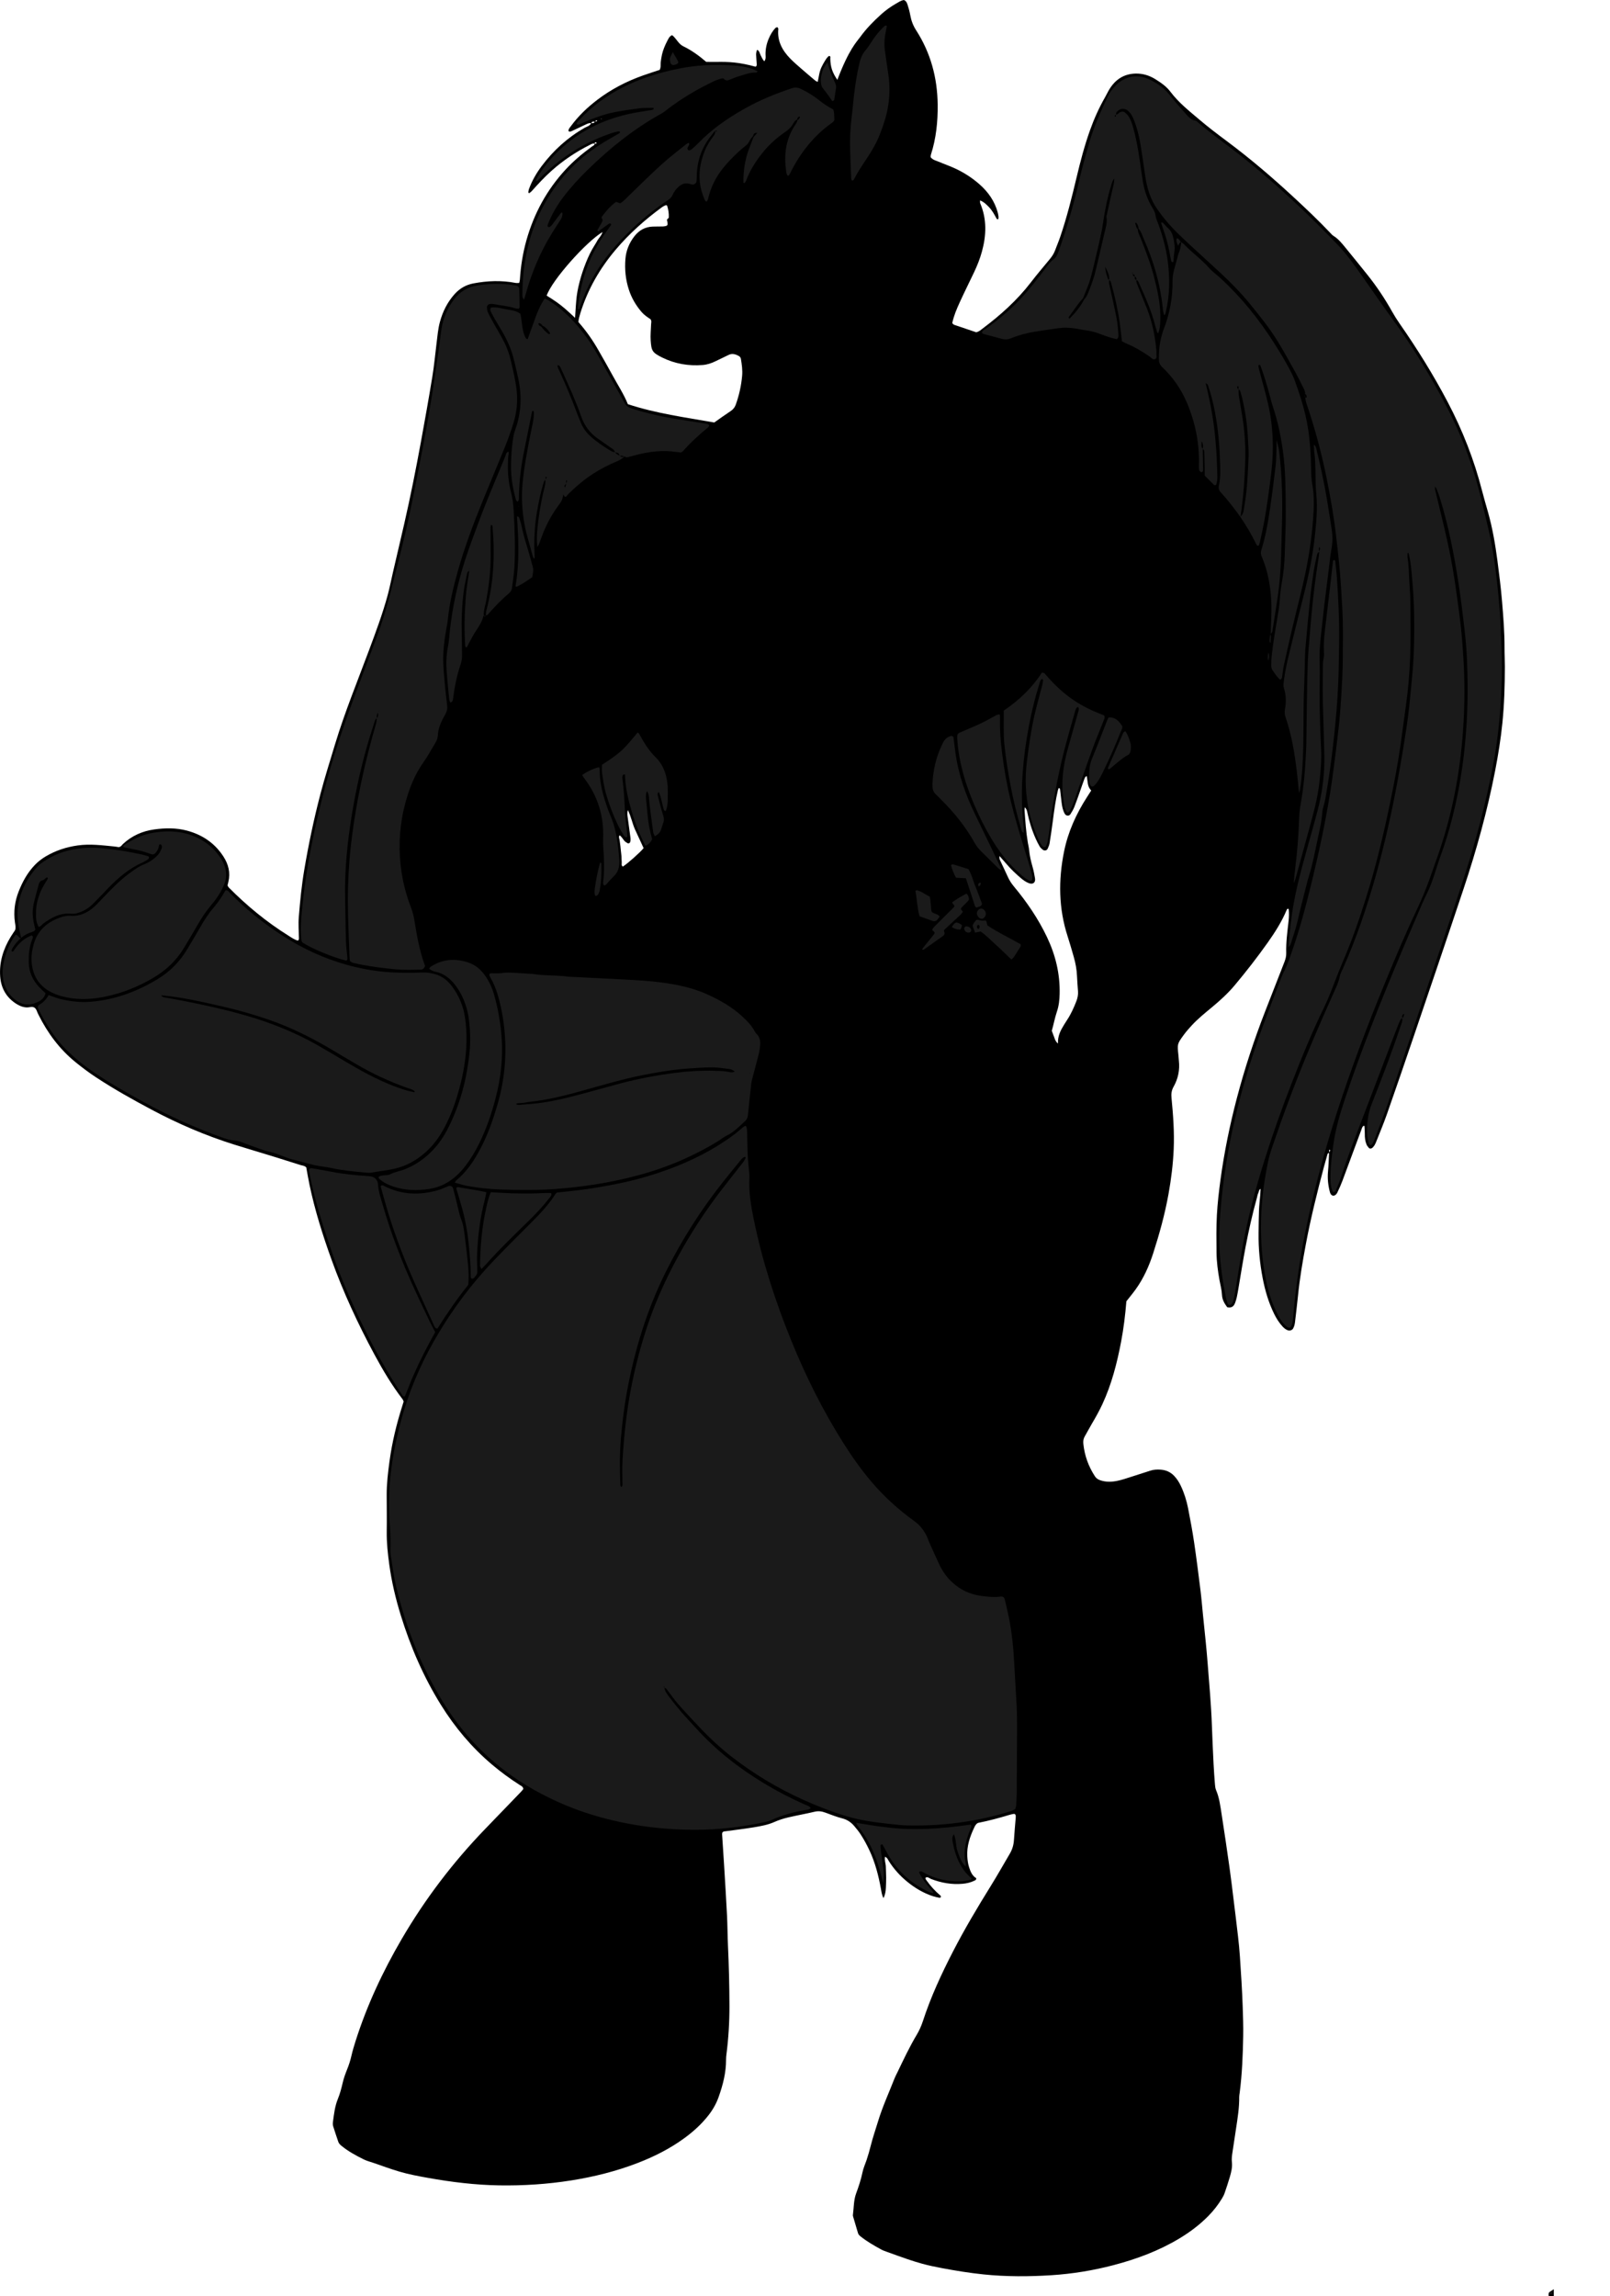 <?xml version="1.0" encoding="utf-8"?>
<!-- Generator: Adobe Illustrator 24.1.2, SVG Export Plug-In . SVG Version: 6.00 Build 0)  -->
<svg version="1.1" id="Layer_1" xmlns="http://www.w3.org/2000/svg" xmlns:xlink="http://www.w3.org/1999/xlink" x="0px" y="0px"
	 viewBox="0 0 3779.54 5388.22" enable-background="new 0 0 3779.54 5388.22" xml:space="preserve">
<g>
	<path d="M3635.58,5388.22c-0.3-3.68-0.98-7.49,2.76-10.02c3.04-2.05,6.15-3.99,9.24-5.98c0,5.33,0,10.66,0,16
		C3643.58,5388.22,3639.58,5388.22,3635.58,5388.22z"/>
	<path d="M1396.37,337.36c-4.26-1.65-7.65,0.63-11.21,2.4c-32.88,16.44-63.16,36.71-90.61,61.21c-16.4,14.64-31.28,30.74-45.92,47.1
		c-1.71,1.91-3.85,3.46-5.87,5.07c-0.28,0.22-1.19-0.01-1.57-0.33c-0.47-0.39-1.05-1.14-0.97-1.63c0.42-2.6,0.72-5.29,1.62-7.74
		c7.2-19.48,17.45-37.31,29.88-53.87c27.5-36.61,60.74-66.75,100.58-89.57c5.44-3.12,12.67-4.25,15.49-11.17
		c3.67,0.74,6.9,0.42,8.65-3.54c1.25-0.21,2.51-0.43,3.76-0.63c2.11-0.33,2.34-1.15,0.53-2.23c-0.42-0.25-1.47-0.1-1.8,0.27
		c-0.82,0.91-1.38,2.04-2.05,3.09c-3.57-0.51-7.28-1.38-8.77,3.43c-4.15-0.93-7.82,0.44-11.5,2.2
		c-11.41,5.45-22.85,10.82-34.32,16.15c-2.36,1.09-4.85,2.43-7.69,0.1c-0.43-4.84,3.04-8.12,5.62-11.64
		c17.45-23.85,38.65-44,62.07-61.84c32.59-24.84,68.57-43.39,107.12-57.06c13.14-4.66,26.44-8.87,39.14-13.11
		c3.41-6.28,1.74-12.45,2.54-18.32c0.81-5.93,1.62-11.88,2.95-17.7c1.19-5.17,2.82-10.29,4.75-15.24
		c2.17-5.57,4.63-11.06,7.45-16.33c2.77-5.16,4.82-11.07,11.46-13.92c5.86,4.24,9.74,10.49,14.37,15.99
		c3.48,4.13,7.12,7.76,12.08,10.17c19.31,9.35,36.55,21.81,53.73,36.52c7.06,0.06,15.02,0.3,22.97,0.15
		c30.89-0.58,54.98,0.76,92.69,11.18c3.09-1.19,3.01-3.91,2.87-6.45c-0.4-7.32-1.18-14.62-1.38-21.94c-0.09-3.26,0.82-6.56,1.4-9.82
		c0.07-0.37,0.86-0.62,1.69-1.17c4.94,2.83,5.32,8.56,7.73,12.99c2.45,4.5,4.19,9.48,8.41,13.76c4.18-5.79,2.94-11.13,2.86-16.06
		c-0.2-12.9,2.43-25.18,7.41-36.93c3.91-9.21,8.81-17.93,15.81-25.27c1.38-1.45,4.86-2.2,5.41-1.09c0.55,1.1,1.47,2.33,1.36,3.41
		c-2.92,28.27,9.38,50.46,28.24,69.78c7.89,8.08,16.55,15.43,25.06,22.88c11.02,9.65,22.22,19.09,33.42,28.53
		c1.41,1.19,3.33,1.78,5.79,3.05c2.75-12.12,3.63-24.24,9.12-35.03c2.41-4.74,4.75-9.57,7.65-14.01c2.85-4.36,5.36-9.15,10.05-11.97
		c4.13,0.75,2.68,3.95,2.73,6.24c0.4,19.69,4.55,32.38,16.53,50.02c27.54-72.54,45.38-89.12,54.12-101.18
		c14.13-19.5,30.96-36.6,48.83-52.68c10.43-9.39,21.77-17.58,33.93-24.58c6.27-3.6,12.28-7.89,19.24-8.97
		c5.55,2.06,7.31,6.73,8.7,10.99c2.67,8.2,4.94,16.6,6.48,25.08c2.29,12.6,6.61,23.98,13.65,34.92
		c34.1,52.93,49.83,111.26,50.59,174.09c0.49,40.3-3.57,79.78-15.98,118.25c-0.58,1.8-0.33,3.87-0.46,5.67
		c5.53,6.92,13.81,8.18,20.98,11.32c10.96,4.8,22.35,8.64,33.27,13.54c22.01,9.87,42.24,22.64,60.38,38.62
		c20.46,18.03,35.57,39.53,42.78,66.11c0.87,3.2,1.45,6.5,1.83,9.79c0.22,1.92-0.23,3.91-0.36,5.72c-2.47,1.2-3.6-0.01-4.54-1.77
		c-5.04-9.4-10.1-18.78-17.65-26.52c-5.9-6.04-11.81-12.01-20.81-15.58c0.14,3.02-0.3,5.13,0.4,6.75
		c15.93,37.34,14.5,75.23,4.01,113.5c-4.59,16.76-11.02,32.81-18.44,48.47c-11.12,23.46-22.77,46.68-33.56,70.3
		c-7.18,15.7-13.98,31.65-17.65,49c1.48,1.37,2.65,3.28,4.28,3.85c17.6,6.1,35.27,11.98,51.89,17.58c6.7-1.4,10.57-5.3,14.77-8.45
		c42.29-31.68,81.39-66.66,113.75-108.81c14.19-18.49,29.35-36.23,44.2-54.21c5.13-6.22,9.55-12.77,12.38-20.38
		c3.94-10.6,8.42-21,12.07-31.69c15.74-46.05,27.46-93.22,38.7-140.53c8.78-36.93,18.42-73.61,31.15-109.45
		c9.62-27.08,21.31-53.12,35.57-78.04c3.64-6.35,6.66-13.08,10.53-19.28c13.98-22.38,33.47-35.41,60.62-36.22
		c17.37-0.51,33.03,4.45,47.34,13.41c12.94,8.1,25.61,16.83,35.01,29.32c19.4,25.79,44.68,45.56,68.96,66.2
		c20.29,17.24,41.57,33.36,62.95,49.27c55.14,41.01,107.26,85.59,157.65,132.23c29.33,27.15,58.37,54.62,85.85,83.67
		c2.28,2.41,4.51,5.09,7.29,6.79c11.05,6.76,19.06,16.59,27.07,26.37c17.73,21.64,35.32,43.39,52.81,65.23
		c21.71,27.1,40.83,55.93,57.84,86.21c5.21,9.27,10.85,18.36,16.94,27.08c41.6,59.61,79.93,121.22,113.76,185.57
		c34.83,66.26,61.97,135.55,80.53,208.15c4.29,16.76,9.22,33.36,13.92,50.01c10.52,37.27,16.96,75.35,22.02,113.65
		c4.19,31.68,8.17,63.42,10.83,95.26c3.04,36.48,6.02,73.02,5.86,109.7c-0.06,14.65,0.79,29.3,0.76,43.95
		c-0.09,43.98-1.32,87.94-5.76,131.71c-3.83,37.77-9.86,75.25-17.1,112.53c-18.2,93.62-43.56,185.36-73.7,275.76
		c-38.76,116.21-78.24,232.18-117.63,348.19c-20.55,60.52-41.34,120.97-62.5,181.28c-7.71,21.97-16.75,43.48-25.34,65.13
		c-2.2,5.56-4.77,11.01-9.77,14.83c-1.88,1.44-5.79,1.67-7.28-0.17c-2.06-2.54-4.4-5.08-5.61-8.04c-3.34-8.11-4.24-16.69-4.08-25.47
		c0.1-5.95-0.49-11.92-0.85-17.87c-0.02-0.29-0.85-0.53-1.36-0.83c-3.98,1.95-4.61,6.05-5.94,9.62
		c-14.83,39.94-29.51,79.94-44.47,119.84c-3.5,9.33-7.6,18.46-11.93,27.43c-2.68,5.55-7.46,8.1-10.82,7.04
		c-4.5-1.41-5.89-5.46-6.85-9.18c-4.01-15.56-5.67-31.3-4.15-47.46c1.37-14.55,1.72-29.21,2.53-43.81c0.81-1.64,1.68-3.25,2.38-4.94
		c0.2-0.49,0.09-1.52-0.25-1.76c-1.32-0.92-2.22-0.29-2.17,1.56c0.05,1.85,0.33,3.69,0.51,5.54c-2.21,0-3.73,1.1-4.32,3.16
		c-2.74,9.6-5.5,19.21-8.07,28.85c-16.16,60.49-31.24,121.24-42.76,182.8c-7.47,39.93-14.36,79.96-18.33,120.45
		c-2.01,20.54-4.64,41.02-6.97,61.53c-0.61,5.34-1.85,10.47-4.53,15.21c-2.2,3.89-7.76,5.78-12.11,4.26
		c-5.22-1.83-9.24-5.25-12.85-9.21c-8.14-8.93-14.48-19.03-19.77-29.89c-12.95-26.55-21.15-54.59-26.7-83.48
		c-6.68-34.78-10.07-69.86-9.59-105.29c0.24-17.99,0.26-35.99,0.96-53.96c0.47-11.95,1.99-23.86,2.97-35.8
		c0.38-4.59,0.55-9.2,0.84-14.35c-4.97,2.49-3.83,7.09-5.62,10.27c-1.59,2.81-1.88,6.34-2.77,9.55
		c-10.69,38.52-19.52,77.48-26.99,116.73c-6.1,32.04-11.08,64.3-16.59,96.46c-1.24,7.22-2.45,14.46-4.03,21.61
		c-1,4.54-2.39,9.03-4.06,13.37c-2.95,7.68-8.15,12.05-18.35,9.78c-5.97-8.19-11.8-17.08-12.33-29.38
		c-0.48-11.2-3.64-22.29-5.65-33.42c-3.91-21.66-6.88-43.48-7.1-65.48c-0.31-29.31-0.74-58.69,0.83-87.93
		c1.5-27.9,4.77-55.76,8.53-83.46c8.8-64.73,21.95-128.63,38.58-191.81c18.16-68.99,40.47-136.63,66.32-203.1
		c14.96-38.47,29.96-76.93,45.02-115.37c2.7-6.89,4.56-13.76,4.34-21.32c-0.74-25.4,2.81-50.54,5.56-75.68
		c1.01-9.3,1.16-18.37,0.28-27.53c-2.36-1.52-3.83-0.12-4.59,1.72c-11.59,27.87-27.72,53.1-45.09,77.6
		c-24.3,34.26-50.08,67.38-77.06,99.57c-15.89,18.96-34.1,35.56-53.1,51.33c-16.41,13.61-33.06,26.99-47.6,42.66
		c-6.78,7.31-13.39,14.87-19.25,22.92c-15.24,20.96-15.04,21.1-12.16,47.9c0.43,3.97,0.52,7.98,0.98,11.95
		c2.53,21.92-1.74,42.59-12.53,61.63c-4.91,8.66-5.62,16.95-4.67,26.67c3.87,39.79,6.79,79.7,5.06,119.72
		c-1.52,35.29-5.9,70.31-12.16,105.11c-8.51,47.29-21.29,93.45-35.98,139.1c-9.63,29.93-22.38,58.49-40.78,84.19
		c-6.97,9.73-14.71,18.93-22.16,28.46c-2.58,31.84-6.41,63.56-12.39,94.99c-9.61,50.51-22.34,100.06-44.14,146.92
		c-7.32,15.73-15.79,30.8-24.62,45.71c-5.77,9.73-10.94,19.8-16.63,29.57c-3.19,5.47-3.87,11.16-3.23,17.31
		c2.86,27.71,12.05,53.1,27.28,76.39c3.11,4.76,7.28,7.38,12.55,9.18c13.07,4.46,26.39,4.03,39.49,1.42
		c11.04-2.2,21.78-6.04,32.57-9.4c15.25-4.75,30.46-9.63,45.62-14.66c7.78-2.58,15.75-2.86,23.72-2.32
		c12.39,0.84,23.18,5.45,31.9,14.6c6.51,6.83,11.48,14.61,15.53,23.1c8.07,16.95,13.64,34.77,17.24,53.08
		c5.26,26.77,10.24,53.62,14.24,80.59c5.47,36.88,10.11,73.89,14.72,110.9c2.39,19.16,3.92,38.43,5.88,57.65
		c2.22,21.86,4.56,43.71,6.69,65.59c1.55,15.91,3.01,31.83,4.25,47.76c3.82,49.13,8.35,98.22,10.09,147.5
		c1.06,29.95,2.43,59.89,3.91,89.82c0.79,15.96,1.97,31.91,3.24,47.84c0.37,4.6,0.87,9.45,2.65,13.62
		c7.71,18.03,9.98,37.29,12.97,56.31c6.62,42.1,12.73,84.28,18.72,126.48c3.37,23.74,6.14,47.56,9.07,71.36
		c3.67,29.74,7.38,59.49,10.78,89.26c1.82,15.88,3.39,31.8,4.44,47.74c2.55,38.54,5.17,77.07,6.46,115.7
		c0.77,23.31,1.68,46.61,1.24,69.91c-0.84,44.62-2.53,89.22-8.27,133.54c-0.43,3.3-1.15,6.61-1.11,9.91
		c0.3,24.74-3.64,48.98-7.32,73.36c-2.98,19.72-5.99,39.45-8.93,59.18c-0.98,6.55-1.67,13.37-0.94,19.9
		c1.38,12.33-1.48,23.88-4.88,35.37c-3.78,12.75-7.94,25.4-12.29,37.98c-1.51,4.36-3.8,8.51-6.2,12.47
		c-9.01,14.88-19.72,28.57-31.88,40.91c-20.19,20.49-43.03,37.74-67.69,52.58c-48.35,29.1-100.62,48.54-154.94,62.8
		c-47.8,12.55-96.51,20.5-145.73,23.64c-53.2,3.39-106.5,3.61-159.73-1.9c-32.51-3.36-64.64-8.62-96.74-14.62
		c-15.71-2.94-31.31-6.15-46.69-10.36c-11.54-3.16-22.97-6.76-34.3-10.61c-16.38-5.57-32.63-11.51-48.9-17.38
		c-4.37-1.58-8.83-3.1-12.89-5.31c-16.93-9.22-33.65-18.79-48.81-30.84c-2.7-2.15-5.03-4.44-6.01-7.71
		c-3.86-12.73-7.59-25.51-11.33-38.27c-0.37-1.27-0.87-2.66-0.7-3.91c2.32-17.1,1.56-34.65,7.68-51.21
		c6.01-16.24,11.43-32.62,14.95-49.68c2-9.7,6.29-18.92,9.49-28.37c3.83-11.34,7.07-22.81,9.96-34.46
		c4.64-18.71,11.12-36.96,16.69-55.44c10.59-35.13,25.95-68.43,39.29-102.51c1.94-4.95,4.59-9.61,6.89-14.41
		c14.11-29.41,28.04-58.93,44.77-86.98c6.18-10.36,11.03-21.22,14.76-32.68c18.41-56.54,43.37-110.28,70.54-163.02
		c27.17-52.73,57.5-103.66,88.81-154.04c15.46-24.88,29.8-50.46,44.68-75.71c5.87-9.96,8.91-20.62,9.61-32.21
		c1.04-17.28,2.75-34.52,4.12-51.78c0.16-1.97,0.3-4.07-0.22-5.92c-0.51-1.82-1.84-3.67-4.22-3.27c-3.25,0.55-6.51,1.18-9.66,2.13
		c-24.85,7.53-49.9,14.23-74.41,19.01c-5.38,2.86-7.14,7.23-9.13,11.44c-10.08,21.3-17.46,43.25-16.01,67.3
		c0.52,8.66,1.55,17.17,4.25,25.54c3.31,10.27,7.33,19.83,16.61,25.38c0.58,4.33-2.44,5.12-4.63,6.17c-8.49,4.08-17.53,6.14-26.9,7
		c-25.73,2.35-50.37-1.99-74.37-11.27c-4-1.55-7.7-5.75-12.79-3.12c-1,3.01,1.01,4.93,2.44,6.95c9.28,13.11,20.05,24.86,32.35,35.22
		c0.8,0.67,1.31,2.6,0.93,3.5c-0.37,0.86-2.21,1.78-3.19,1.59c-5.2-1.04-10.44-2.09-15.48-3.73c-21.8-7.11-41.22-18.62-59-32.91
		c-17.27-13.87-32.04-30.04-43.99-48.77c-2.42-3.79-3.86-8.62-9.38-10.81c-1.75,8.04,1.69,15.48,1.86,23.08
		c0.2,8.66,0.73,17.31,0.78,25.97c0.04,7.99-0.3,15.98-0.63,23.97c-0.33,7.95-1.72,15.68-5.51,24.02
		c-4.19-7.57-4.85-14.9-6.15-22.04c-5.65-30.88-13.41-61.11-26.78-89.72c-6.22-13.32-13.19-26.19-21.22-38.46
		c-4.36-6.66-9.48-12.87-14.64-18.96c-7.46-8.81-16.39-14.96-28.04-17.94c-13.49-3.46-26.57-8.65-39.67-13.51
		c-8.32-3.09-16.29-4.26-25.25-2.12c-20.7,4.95-41.71,8.57-62.42,13.46c-10.96,2.59-21.7,6-32.15,10.66
		c-15.26,6.8-31.83,9.75-48.23,12.46c-21.67,3.59-43.51,6.14-65.29,9.13c-1.32,0.18-2.65,0.25-3.97,0.43
		c-3.65,0.5-5.43,2.94-5.16,6.96c1.52,23.24,3.12,46.48,4.53,69.73c2.41,39.87,4.95,79.73,6.96,119.62
		c1.21,23.95,1.19,47.95,2.3,71.91c2.2,47.25,3.33,94.52,3.45,141.82c0.09,38.01-2.28,75.87-7.1,113.58
		c-0.51,3.96-0.86,7.97-0.84,11.95c0.13,30.42-7.34,59.27-17.42,87.69c-5.64,15.91-13.81,30.21-24.19,43.41
		c-16.19,20.6-35.41,37.97-56.51,53.36c-33.6,24.51-70.42,43.08-109.07,58c-50.49,19.49-102.71,32.57-156.16,41.05
		c-56.11,8.9-112.51,12.52-169.28,11.63c-56.13-0.88-111.55-7.7-166.75-17.53c-22.95-4.09-45.83-8.35-68.13-14.96
		c-20.41-6.05-40.39-13.51-60.55-20.4c-7.55-2.58-15.42-4.55-22.51-8.08c-18.46-9.19-36.63-18.94-52.66-32.19
		c-3.18-2.63-5.85-5.44-7.17-9.35c-4.04-11.99-8.16-23.95-11.88-36.04c-0.94-3.07-1.06-6.63-0.63-9.85
		c2.44-18.46,4.46-36.97,11.62-54.51c5.03-12.32,8.4-25.21,11.41-38.24c2.53-10.96,6.54-21.66,10.73-32.14
		c3.97-9.92,7.18-19.94,9.56-30.38c2.65-11.66,6.09-23.16,9.72-34.57c26.73-84.19,63.91-163.62,108.41-239.84
		c54.71-93.7,119.84-179.38,195.09-257.45c28.21-29.26,56.46-58.48,84.65-87.75c2.24-2.32,4.18-4.93,5.81-6.87
		c-0.68-5.8-4.87-7.2-8.07-9.23c-23.09-14.68-45.06-30.86-65.95-48.54c-47.21-39.97-86.44-86.75-119.1-139.16
		c-41.13-65.99-71.7-136.7-94.62-210.86c-12.02-38.89-21.38-78.41-26.93-118.71c-3.54-25.71-6.36-51.54-5.99-77.64
		c0.41-28.64,0-57.3-0.11-85.95c-0.1-26.72,3.07-53.18,6.68-79.57c6.06-44.31,16.57-87.64,30.21-130.21
		c1.01-3.15,1.95-6.31,2.92-9.46c-0.93-2-1.46-4-2.63-5.52c-25.23-32.88-46.32-68.38-65.94-104.77
		c-38.93-72.22-73.37-146.51-101.14-223.75c-20.51-57.05-38.72-114.84-51.23-174.26c-2.87-13.64-5.14-27.41-7.68-41.1
		c-4.11-4.33-9.82-4.33-14.72-5.9c-25.96-8.37-52.03-16.43-78.1-24.46c-25.44-7.83-51-15.3-76.4-23.27
		c-66.89-20.98-131.03-48.52-192.9-81.4c-44.71-23.77-88.89-48.46-131.23-76.3c-16.71-10.99-32.67-22.96-48.22-35.58
		c-37.45-30.37-65.36-68.04-86.78-110.88c-1.19-2.38-2.4-4.77-3.32-7.27c-3.02-8.15-6.38-13.29-17.47-11.05
		c-11.94,2.41-23.68-2.39-33.88-9.31c-22.57-15.28-33.9-37.08-35.6-63.9c-2.09-33.06,7.46-63.18,24.42-91.2
		c3.44-5.69,7.27-11.13,10.68-16.33c2.11-6.44,0.46-12.4-0.36-18.25c-3.49-24.99-0.47-49.14,8.76-72.53
		c9.12-23.1,20.89-44.57,38.38-62.59c7.5-7.73,15.9-14.21,25.1-19.66c23.21-13.74,48.19-21.94,75.01-25.72
		c28.82-4.07,57.16-0.39,85.65,2.41c3.96,0.39,7.88,1.16,10.77,1.6c5.53-0.89,7.28-4.92,10.13-7.56
		c20.72-19.22,45.51-30.21,73.14-34.02c25.83-3.56,51.9-4,77.41,2.93c35.36,9.6,64.07,28.69,84.49,59.73
		c12.34,18.76,17.43,38.61,12.11,60.72c-0.62,2.59-1.22,5.19-1.88,8.02c0.93,1.58,1.63,3.57,2.98,4.93
		c42.34,42.79,88.56,80.8,139.65,112.74c7.23,4.52,14.26,9.65,22.34,11.78c2.5-1.43,2.66-3.27,2.63-5.26
		c-0.27-16.64-1.69-33.23-0.33-49.93c3.02-37.18,6.65-74.29,12.88-111.08c10.13-59.77,22.51-119.06,37.92-177.72
		c10.33-39.31,22.59-78.02,34.36-116.9c22.6-74.67,52.21-146.78,79.42-219.76c16.05-43.06,32.18-86.07,44.19-130.47
		c4.69-17.33,8.07-35.02,12.14-52.53c8.73-37.62,17.62-75.21,26.26-112.85c14.74-64.25,27.63-128.89,39.51-193.73
		c9.36-51.08,18.49-102.21,26.9-153.46c4.2-25.61,6.51-51.53,9.74-77.29c2.15-17.17,3.49-34.49,8.08-51.26
		c6.6-24.11,17.46-45.95,34.26-64.74c11.99-13.4,26.53-21.89,44.2-25.24c33.02-6.26,66.07-7.53,99.23-1.11
		c2.46,0.48,5.09,0.06,8.34,0.06c0.58-2.72,1.44-5.21,1.6-7.74c2.01-31.34,6.84-62.22,15.37-92.47
		c17.66-62.62,47.81-118.26,92.13-166.17c18.65-20.17,39.53-37.62,61.65-53.74c2.53-1.85,6.22-2.78,6.42-6.88
		c1.17-0.06,2.36,0,3.5-0.23c0.5-0.1,0.89-0.77,1.32-1.18c-0.72-0.58-1.47-1.68-2.14-1.63
		C1396.68,334.07,1395.27,335,1396.37,337.36z M1676.75,991.48c13.23-9.26,25.58-18.29,38.36-26.68c5.87-3.85,9.76-8.61,12.08-15.11
		c7.88-22.04,12.95-44.58,15-67.98c1.18-13.53-0.8-26.53-2.91-39.63c-0.37-2.32-2.27-5.2-4.29-6.31
		c-7.67-4.23-15.63-7.34-24.54-2.88c-10.1,5.07-20.4,9.73-30.53,14.74c-9.64,4.77-19.75,8.12-30.44,8.97
		c-33.22,2.62-65.2-2.83-95.05-17.6c-23.63-11.69-25.22-16.04-26.93-39.85c-0.9-12.54,0.57-25.24,0.95-37.87
		c0.11-3.89,1.71-7.91-1.36-12.08c-7.2-4.87-14.99-9.96-21.13-17.17c-13.11-15.38-23.18-32.43-29.53-51.67
		c-7.84-23.75-10.32-48.15-8.24-72.94c1.65-19.7,8.92-37.41,21.13-53.04c10.84-13.88,24.86-21.87,42.61-22.62
		c7.98-0.34,15.98-0.1,23.96-0.31c2.61-0.07,5.27-0.53,7.79-1.22c1.91-0.52,3.58-1.95,3.49-4.17c-0.11-2.64-0.12-5.49-1.1-7.86
		c-1.88-4.54,3.79-4.96,3.93-8.01c0.43-9.34-1.01-18.48-3.86-27.36c-0.24-0.75-2.49-1.64-3.32-1.29c-3.02,1.25-6.07,2.69-8.71,4.62
		c-39.89,29.2-76.64,61.85-108.67,99.64c-37.45,44.2-65.84,93.44-83,148.96c-2.14,6.94-4.03,13.87-4.68,20.88
		c18.65,21.15,34.2,43.51,47.68,67.32c10.82,19.11,21.87,38.11,32.3,57.44c12.29,22.78,26.7,44.44,36.16,68.06
		C1539.88,970.24,1607.85,979.34,1676.75,991.48z M2346.54,2009.02c-1.21,6.29,0.87,9.12,2.17,11.98
		c5.53,12.11,11.59,23.97,16.93,36.16c3.77,8.61,8.75,16.18,14.77,23.42c30.35,36.47,56.93,75.45,77.39,118.42
		c20.07,42.15,30.81,86.33,29.75,133.22c-0.32,14.08-1.81,28.16-6.26,41.31c-5.14,15.18-7.88,30.78-12.19,45.51
		c2.18,5.78,4.12,10.74,5.91,15.75c1.67,4.7,3,9.56,8.67,14.05c-1-17.71,6.31-31.15,14.4-44.29c2.44-3.97,4.92-7.92,7.48-11.81
		c8.84-13.43,15.32-28.01,21.13-42.93c2.94-7.54,4.55-15.27,3.97-23.41c-0.85-11.94-1.87-23.88-2.36-35.84
		c-0.64-15.41-3.42-30.42-7.66-45.17c-4.59-15.99-9.14-32-14.28-47.81c-21.34-65.64-22.02-132.16-8.45-199.21
		c9.36-46.26,28.52-88.53,54.03-128.05c3.23-5,6.42-10.03,9.79-15.31c-10.01-9.36-7.74-22.36-10.7-33.8
		c-4.07,1.72-4.81,5.23-5.93,8.19c-3.3,8.71-6.18,17.58-9.3,26.36c-4.46,12.54-8.68,25.18-13.59,37.54
		c-2.43,6.12-5.82,11.95-9.42,17.49c-3.19,4.91-10.28,4.1-13.19-1.01c-4.71-8.29-6.36-17.44-7.48-26.72
		c-1.2-9.91-2.23-19.84-3.41-29.75c-0.21-1.77-0.57-3.64-3.34-4.09c-0.63,1.71-1.48,3.46-1.92,5.3
		c-5.54,23.35-8.65,47.1-11.76,70.86c-2.33,17.81-4.87,35.6-7.72,53.34c-0.72,4.49-2.65,8.88-4.59,13.05
		c-2.1,4.51-7.97,5.39-11.9,1.96c-2.48-2.16-5.13-4.41-6.77-7.18c-3.38-5.71-6.38-11.67-9.09-17.73
		c-9.01-20.11-15.57-41.04-20.01-62.62c-0.86-4.17-1.72-8.25-6.11-11.49c-0.18,3.1-0.52,5.1-0.37,7.06
		c1.88,25.22,3.47,50.48,7.72,75.46c1,5.9,2.53,11.75,3.08,17.69c1.23,13.33,4.25,26.22,7.94,39.06c2.56,8.93,4.35,18.12,5.85,27.3
		c1.65,10.08-5.06,15-14.7,11.21c-6.9-2.72-12.85-6.94-18.46-11.72c-12.18-10.39-23.8-21.33-34.12-33.62
		C2357.77,2021.59,2352.87,2016.21,2346.54,2009.02z M1349.99,745.9c0.74-11.67,1.15-19.47,1.75-27.26
		c0.61-7.94,1.15-15.9,2.17-23.8c0.94-7.24,2.27-14.44,3.84-21.57c1.72-7.78,3.73-15.51,5.98-23.15c2.25-7.63,4.78-15.2,7.51-22.67
		c2.73-7.48,5.67-14.89,8.89-22.17c2.95-6.67,6.17-13.25,9.69-19.64c3.85-6.97,8.47-13.52,12.22-20.53
		c3.57-6.7,9.98-11.8,12.34-20.53c-37.98,22.65-118.21,112.12-131.08,149.16c7.47,4.8,15.35,9.5,22.81,14.78
		c7.04,4.98,13.82,10.35,20.39,15.95C1333.54,730.45,1340.17,736.9,1349.99,745.9z M1510.92,1990.29
		c-6.62-14.32-13.32-28.72-19.93-43.16c-6.58-14.36-9.22-30.24-16.95-46.1c-2.42,7.53-0.96,13.25-0.26,18.85
		c1.73,13.81,3.9,27.57,5.62,41.39c0.64,5.18,1.84,10.49-0.47,15.67c-0.67,1.51-3.4,3.04-4.9,2.19c-2.25-1.28-4.59-2.53-6.51-4.22
		c-4.9-4.32-7.22-11.08-13.13-14.69c-2.76,4.25-0.33,7.86,0.16,11.54c0.61,4.6,1.3,9.19,1.86,13.79c0.48,3.95,0.79,7.92,1.21,11.88
		c0.42,3.95,1.01,7.89,1.29,11.85c0.32,4.63,0.15,9.3,0.64,13.9c0.38,3.56-1.71,7.9,2.68,10.46
		C1474.35,2025.75,1502.72,2000.5,1510.92,1990.29z M1411.35,278.61l-0.1,1.13l1.63-0.48L1411.35,278.61z"/>
</g>
<g>
	<path fill="#1A1A1A" d="M1559.74,3961.05c1.34,8.23,6.32,14.68,11.09,20.97c9.66,12.72,19.66,25.21,30.08,37.31
		c10.42,12.12,21.58,23.59,32.29,35.46c46.34,51.38,100.05,93.66,159.09,129.43c30.79,18.65,62.63,35.23,95.52,49.86
		c5.34,2.37,11.54,3.61,15.27,8.91c-2.66,3.6-6.81,3.87-10.65,4.47c-28.42,4.45-55.91,11.96-82.14,23.99
		c-4.77,2.19-10.05,3.45-15.22,4.58c-45.66,9.92-91.87,16-138.54,17.52c-39.28,1.29-78.51-0.24-117.7-4.45
		c-44.47-4.78-88.16-13.08-131.18-25.07c-54.12-15.09-105.69-36.54-154.6-64.08c-88.3-49.73-158.96-117.97-212.24-204.22
		c-52.3-84.66-87.87-176.18-110.89-272.68c-5.55-23.26-8.5-47.16-12.3-70.82c-1.37-8.52-1.14-17.17-0.96-25.87
		c0.32-15.95-0.29-31.98-1.59-47.89c-1.31-15.95-1.87-31.86-1.92-47.86c-0.24-67.78,11.23-133.87,28.88-198.96
		c17.51-64.56,43.3-125.82,76.38-184.02c39.38-69.27,86.52-132.78,141.57-190.33c29.01-30.33,58.82-59.88,88.48-89.58
		c20.28-20.3,39.88-41.13,55.32-65.5c0.7-1.1,1.84-1.92,3.48-3.58c13.09-1.42,26.93-2.92,40.77-4.42
		c27.12-2.95,53.99-7.34,80.82-12.3c30.13-5.56,59.98-12.16,89.32-20.88c68.05-20.22,132.68-47.91,191.31-88.54
		c11.52-7.98,22.66-16.4,33-25.86c1.9-1.74,4.2-3.16,6.54-4.26c0.67-0.32,2.89,0.82,3.06,1.59c0.87,3.84,1.7,7.77,1.82,11.68
		c0.48,16.64,0.45,33.3,1.11,49.93c0.48,11.95,1.75,23.88,2.69,35.81c0.57,7.3,2.06,14.65,1.63,21.89
		c-2.03,33.63,3.64,66.4,10.31,99.06c19.91,97.52,50.56,191.72,87.96,283.84c33.9,83.49,74.02,163.79,122.14,240.03
		c20.29,32.14,42.12,63.17,66.87,92.09c29.61,34.6,63.09,65,100.01,91.52c14.08,10.12,23.62,23.19,30.52,38.64
		c1.35,3.04,2.23,6.28,3.59,9.31c8.18,18.22,16.13,36.56,24.76,54.56c7.54,15.72,17.55,29.82,30.59,41.62
		c19.34,17.49,41.89,27.93,67.78,31.29c15.22,1.97,30.38,3.73,45.74,1.39c4.13-0.63,8.1,2.23,9.05,6.35
		c4.31,18.82,9.16,37.56,12.35,56.58c4.63,27.58,7.83,55.37,9.29,83.36c1.94,37.23,4.59,74.42,6.38,111.66
		c0.92,19.29,0.89,38.63,0.86,57.95c-0.08,47.3-0.33,94.61-0.68,141.91c-0.08,10.65-0.66,21.31-1.33,31.94
		c-0.2,3.2-1.46,6.34-2.05,8.74c-6.49,4.47-12.98,5.87-19.31,7.8c-47.93,14.62-96.85,23.62-146.79,28.12
		c-28.62,2.58-57.19,3.31-85.82,2.84c-13.28-0.22-26.55-1.84-39.78-3.24c-35.74-3.78-71.28-8.31-105.9-18.89
		c-33.82-10.33-66.62-23.02-98.83-37.48c-61.66-27.68-119.16-62.22-172.37-103.89c-31.57-24.72-59.91-52.88-87.04-82.29
		c-12.19-13.22-24.64-26.22-36.32-39.88c-9.07-10.61-17.11-22.1-25.65-33.18c-1.59-2.06-3.19-4.3-6.39-3.57
		c0.22-1.37,1.71-3.32-1.43-3.17C1558.45,3959.22,1559.1,3960.14,1559.74,3961.05z M1459,3489.62c2.9-2.61,2.09-6.04,2.09-9.3
		c0.04-17.99-0.75-36.03,0.3-53.97c3.27-55.89,9.15-111.49,19.68-166.55c10.65-55.71,25.14-110.37,44.03-163.82
		c17.56-49.69,39.68-97.34,64.71-143.74c32.04-59.38,69.05-115.41,110.58-168.51c14.78-18.89,29.69-37.68,44.37-56.63
		c2.39-3.08,3.96-6.8,5.8-10.29c0.15-0.29-0.48-1.18-0.94-1.55c-0.38-0.31-1.15-0.5-1.57-0.33c-5.15,2.12-8.39,6.44-11.74,10.54
		c-13.07,16-26.15,31.98-38.99,48.17c-51.94,65.48-96.55,135.62-133.96,210.37c-44.76,89.45-73.55,184.06-91.64,282.14
		c-6.41,34.73-10.45,69.78-13.75,104.96c-3.49,37.27-3.15,74.52-1.8,111.82C1456.28,3485.34,1456.21,3488.14,1459,3489.62z"/>
	<path fill="#1A1A1A" d="M3291.99,2389.16c-1.44,1.17-3.52,2.04-4.22,3.56c-3.07,6.64-5.91,13.39-8.53,20.23
		c-30.68,80.24-61.31,160.49-91.94,240.75c-14.24,37.33-28.26,74.74-40.55,112.77c-2.86,8.84-6.72,17.37-10.3,25.96
		c-0.99,2.38-2.25,4.9-5.63,5.12c-2.4-0.06-2.65-2.24-3.31-3.96c-4.42-11.48-4.31-23.51-4.17-35.51
		c0.27-24.03,3.49-47.78,6.72-71.56c4.97-36.49,15.23-71.51,26.82-106.33c38.92-117,84.89-231.27,132.71-344.84
		c12.92-30.69,26.03-61.3,39.22-91.88c6.85-15.88,13.49-31.9,21.24-47.35c14.12-28.15,21.16-58.78,31.95-88.09
		c10.59-28.75,19.35-58.09,27.01-87.78c10.15-39.38,17.91-79.2,23.63-119.45c7.23-50.84,11.06-101.89,12.3-153.26
		c0.8-33.35,0.09-66.63-1.21-99.89c-0.94-23.93-3.14-47.86-5.86-71.67c-4.09-35.71-8.46-71.42-13.92-106.94
		c-10.54-68.48-23.78-136.42-44.48-202.68c-1.98-6.34-4.52-12.5-6.94-18.69c-0.64-1.63-1.82-3.05-3.68-6.1
		c0,3.65-0.37,5.63,0.05,7.41c9.26,38.85,19.02,77.58,27.82,116.53c9.69,42.89,16.99,86.24,22.94,129.81
		c3.51,25.73,7.16,51.45,9.91,77.27c2.54,23.83,4.25,47.77,5.78,71.7c1.65,25.92,2.36,51.87,2.42,77.87
		c0.07,31.34-1.19,62.64-3.39,93.83c-7.12,100.79-26.16,199.27-59.97,294.68c-5.56,15.68-11.14,31.36-16.62,47.07
		c-9.66,27.69-21.03,54.61-33.62,81.13c-26.84,56.56-50.93,114.35-74.79,172.23c-40.62,98.55-78.14,198.24-110.95,299.69
		c-29.75,91.96-54.63,185.21-74.05,279.89c-10.31,50.25-18.05,100.95-23.93,151.91c-1.98,17.2-3.44,34.47-4.97,51.72
		c-0.66,7.37-1.53,14.58-6.07,20.61c-3.69,1.69-6.49,0.16-9.2-2.01c-8.52-6.81-14.29-15.75-19.33-25.2
		c-13.27-24.87-22.25-51.34-28-78.82c-10.14-48.45-13.71-97.47-12.52-146.99c1.1-46.15,7.33-91.64,16.66-136.66
		c3.9-18.8,10.89-37.01,17.13-55.26c32.74-95.85,70.35-189.8,111.1-282.51c8.31-18.9,16.76-37.74,25.13-56.62
		c5.66-12.77,11.94-25.23,14.65-39.2c1.24-6.4,4.7-12.42,7.41-18.49c30.98-69.49,55.41-141.3,76.16-214.43
		c20.73-73.09,37.55-147.09,51.39-221.76c8.37-45.16,15.9-90.5,22.73-135.92c4.35-28.96,7.09-58.18,9.89-87.35
		c2.61-27.18,5.19-54.41,6.24-81.67c1.2-31.28,1.35-62.63,0.75-93.93c-0.5-25.95-2.1-51.92-4.41-77.77
		c-1.89-21.1-3.11-42.4-8.88-63.17c-3.36,1.35-1.92,4.13-2.14,6.24c-0.21,1.97-0.13,4.03,0.19,5.98c2.84,17.15,3,34.49,3.87,51.78
		c0.84,16.63,2.48,33.24,2.59,49.87c0.29,43.97,1.13,88-0.51,131.92c-1.41,37.89-4.6,75.77-9.96,113.4
		c-4.22,29.66-7.97,59.4-12.13,89.07c-6.67,47.5-15.81,94.58-25.57,141.52c-15.32,73.69-32.83,146.85-55.44,218.69
		c-15.99,50.82-33.34,101.14-54.44,150.15c-10.79,25.06-20.07,50.78-30.26,76.1c-4.22,10.49-8.7,20.91-13.67,31.07
		c-28.47,58.07-52.8,117.92-76.27,178.11c-23.23,59.57-44.69,119.78-63.9,180.78c-22.23,70.57-41.03,142.01-53.6,214.97
		c-5.43,31.49-10.19,63.1-15.4,94.63c-1.19,7.21-2.79,14.37-4.56,21.47c-0.62,2.49-1.99,4.98-3.63,6.97
		c-1.12,1.38-3.35,2.71-4.97,2.58c-1.65-0.13-4.05-1.75-4.58-3.26c-1.97-5.63-3.67-11.41-4.83-17.26
		c-7.1-35.96-12.27-72.07-14.1-108.83c-1.92-38.78,0.56-77.18,4.26-115.63c14.2-147.56,51.96-289.39,104.06-427.72
		c11.5-30.54,23.26-60.99,34.94-91.46c3.57-9.32,7.75-18.34,12.06-27.36c5.71-11.97,9.87-24.7,14.29-37.26
		c19.25-54.72,33.82-110.78,47.53-167.09c16.71-68.62,31.31-137.68,42.63-207.39c5.33-32.85,9.16-65.95,13.54-98.95
		c1.66-12.54,2.82-25.15,4.43-37.69c5.52-42.98,7.94-86.24,10.18-129.45c1.83-35.24,1.47-70.61,1.65-105.92
		c0.09-18.65-0.31-37.32-1.29-55.94c-1.58-29.92-3.39-59.84-5.92-89.69c-2.36-27.87-5.59-55.67-8.8-83.46
		c-5.19-45.01-12.94-89.63-21.88-134.03c-12.1-60.12-27.9-119.27-47.78-177.31c-1.49-4.34-1.91-9.05-2.82-13.58
		c0,0-0.56,0.19-0.56,0.19c1.54-0.21,3.08-0.41,4.62-0.62c0.95,1.28,1.41,2.12-0.63,0.68c-0.29-3.42,0.37-7.26-3.98-8.85l0.08,0.07
		c0.94-5.7-2.02-10.41-4.3-15.1c-5.82-11.96-11.81-23.85-18.2-35.51c-13.08-23.88-26.34-47.62-40.46-70.96
		c-19.4-32.06-42.81-60.9-66.27-89.78c-21.42-26.38-45.31-50.53-70.2-73.64c-22.92-21.27-46.22-42.12-69.11-63.42
		c-20.46-19.04-41.04-38.01-58.84-59.66c-6.75-8.21-13.25-16.67-19.34-25.39c-16.38-23.45-24.32-50.06-28.47-78.01
		c-3.81-25.65-7.23-51.37-11.6-76.93c-3.14-18.35-7.67-36.45-14.53-53.86c-3.19-8.1-6.97-15.84-13.58-21.82
		c-8.72-7.89-20.62-6.72-27.74,2.99c-1.02,1.38-0.66,3.77-0.95,5.69c-1.01,0.59-2.37,0.96-2.95,1.84c-0.85,1.29-0.14,2.5,1.41,2.77
		c0.3,0.05,1.06-0.83,1.12-1.34c0.15-1.19,0.02-2.41,0-3.62c4.5,0.08,6.51-4.21,10.09-5.76c3.97-1.72,7.97-1.7,11.3,1.03
		c3.04,2.49,5.96,5.35,8.16,8.58c4.91,7.22,7.75,15.44,10.17,23.78c7.44,25.64,12.2,51.82,16.01,78.21
		c2.47,17.13,4.77,34.3,7.62,51.37c3.65,21.87,10.8,42.55,22.41,61.56c3.46,5.67,6.45,11.2,7.32,18.24
		c0.88,7.11,4.35,13.92,6.86,20.8c10.29,28.25,18.03,57.21,21.87,87.01c5.06,39.23,4.75,78.42-4.38,117.19
		c-0.71,3.01-0.54,6.53-3.87,8.87c-2.6-5.65-3.02-11.63-3.63-17.53c-5.85-56.16-21.57-109.61-44.36-161.09
		c-3.73-8.43-5.95-17.69-12.47-24.74c-0.04-4.81-1.73-9-4.66-12.78c-1.19-1.54-2.09-1.59-3.08,0.21c1.52,4.83,1.82,10.25,6.07,13.99
		c0.08,8.28,4.47,15.18,7.35,22.53c11.61,29.64,23.1,59.33,30.95,90.24c7.35,28.95,14.03,58.05,14.54,88.12
		c0.25,14.55,0.39,29.16-4.91,43.36c-3.98-1.63-2.85-5.37-4.01-7.95c-1.08-2.4-1.74-5-2.39-7.57c-9-35.52-23.59-68.92-38.73-102.11
		c-1.31-2.87-2.26-6.36-6.08-7.26c0.26-3.48,0.39-6.9-4.04-8.01c0.63-4.73-2.26-5.75-6.09-5.77c0.58-1.16,1.26-2.28,1.69-3.49
		c0.13-0.38-0.43-1-0.68-1.52c-0.26,1.57-0.52,3.14-0.78,4.71c2.38,1.59,2.31,5.84,6.23,5.75c-0.52,3.59-0.73,7.02,3.91,8.12
		c-1.25,4.18,0.6,7.7,2.12,11.43c7.55,18.44,14.99,36.93,22.32,55.46c12.3,31.14,18.96,63.59,22,96.85
		c0.24,2.64,0.68,5.35,0.36,7.95c-0.62,4.98,2.53,11.77-3.64,14.32c-4.56,1.88-8.21-3.24-11.85-5.83
		c-17.94-12.77-37-23.5-57.3-32.05c-3-1.26-5.78-3.07-8.28-4.42c-1.79-15.15-3.19-29.66-5.28-44.07
		c-4.58-31.59-11.61-62.67-20.25-93.4c-0.74-2.65-1.68-4.98-4.51-5.96c1.34-11.02-3.47-20.12-9.18-31.13
		c0.44,11.4,3.72,19.92,6.57,28.53c0.33,1,1.93,1.57,2.94,2.35c-1.22,4.69-0.17,9.2,0.83,13.79c5.71,25.98,11.68,51.91,16.76,78.02
		c2.28,11.72,2.87,23.78,3.9,35.72c0.33,3.86,0.43,8.05-3.88,11.47c-11.79-2.61-23.81-6.39-35.53-10.99
		c-11.82-4.64-23.78-8.37-36.48-9.88c-9.9-1.18-19.65-3.57-29.54-4.89c-11.24-1.5-22.61-1.83-33.87-0.31
		c-18.47,2.5-36.91,5.28-55.33,8.15c-19.8,3.08-39.09,8.24-57.65,15.76c-7.19,2.91-13.97,3.36-21.36,1.3
		c-14.1-3.94-28.32-7.42-42.44-11.28c-1.73-0.47-3.16-2.07-4.66-3.09c1.43-5.54,6.27-6.98,9.84-9.56
		c28.14-20.33,54.98-42.19,78.83-67.5c22.42-23.8,42.47-49.58,62.04-75.72c5.22-6.97,10.23-14.18,17.36-19.16
		c5.3-3.7,8.2-8.62,10.4-14.22c2.43-6.19,4.57-12.49,6.72-18.79c17.01-49.8,31.51-100.29,43.28-151.62
		c6.99-30.48,15.39-60.67,24.14-90.7c10.64-36.54,26.3-71.17,42.36-105.59c4.84-10.36,11.69-19.48,19.56-27.6
		c19.6-20.23,48.76-27.7,77.09-14.73c18.31,8.38,34.77,19.44,47.72,35.36c11.77,14.47,23.81,28.74,36.32,42.56
		c7.45,8.22,14.08,17.98,26.55,19.85c1.75,0.26,3.35,2.11,4.85,3.41c31.32,27,65.26,50.64,97.75,76.15
		c48.26,37.88,94.27,78.34,138.96,120.33c31.08,29.2,61.11,59.43,90.74,90.11c22.83,23.64,41.38,50.41,60.16,77.1
		c23,32.69,45.69,65.61,69.24,97.9c49.18,67.43,92.57,138.44,130.73,212.56c35.5,68.96,61.83,141.49,79.52,217.09
		c6.83,29.18,14.36,58.2,20.49,87.53c4.49,21.48,7.82,43.25,10.61,65.03c6.01,46.91,10.86,93.97,12.81,141.24
		c1.52,36.59,3.51,73.19,2.82,109.85c-1.36,72.03-7.22,143.55-20.67,214.47c-16.66,87.82-39.42,174.04-66.86,258.99
		c-26.2,81.09-53.83,161.71-81.05,242.46c-32.75,97.16-65.55,194.31-98.73,291.32c-9.48,27.71-20.31,54.96-30.61,82.38
		c-1.64,4.36-3.5,8.66-5.72,12.74c-0.85,1.56-3.02,3.35-4.54,3.32c-1.47-0.03-3.83-2.08-4.16-3.61c-1.73-7.78-3.99-15.66-4.11-23.53
		c-0.35-23.35,1.7-46.22,10.53-68.51c23.78-60.05,47-120.33,67.45-181.62c2.28-6.84,6.03-13.53,4.47-21.24
		c4.74-1.94,3.34-6.98,5.23-10.37c-0.06-0.52-0.14-1.04-0.17-1.56c-0.02-0.37,0.03-0.75,0.04-1.12c0.09,1.06,0.17,2.12,0.26,3.18
		C3291.36,2380.45,3291.04,2384.49,3291.99,2389.16z M2616.19,418.43c-5.2,5.56-6.37,12.9-8.52,19.75
		c-7.34,23.43-11.94,47.51-16.17,71.65c-2.06,11.73-3.36,23.62-5.84,35.25c-4.84,22.68-10.05,45.28-15.51,67.81
		c-5.14,21.23-9.59,42.69-17.99,63c-3.28,7.94-6.41,15.94-9.61,23.91c-12.64,13.44-22.2,29.23-33.34,43.82
		c-0.37,0.48-0.52,1.27-0.47,1.89c0.05,0.56,0.43,1.19,0.85,1.59c0.33,0.31,1.22,0.61,1.39,0.43c13.57-13.44,25.66-28.03,34.3-45.21
		c5.52-5.19,8.03-12.13,10.77-18.88c6.76-16.65,12.58-33.63,16.72-51.14c6.9-29.13,13.66-58.29,20.49-87.43
		c2.71-11.59,6.52-22.99,4.2-35.25c-0.46-2.43,0.77-5.21,1.34-7.8c4.89-22.07,9.6-44.18,14.84-66.16c1.41-5.92,2.26-11.72,2.1-17.73
		c0.36-0.46,0.75-0.91,1.08-1.39c0.23-0.33,0.38-0.71,0.56-1.07C2616.99,416.46,2616.59,417.44,2616.19,418.43z"/>
	<path fill="#1A1A1A" d="M114.19,2335.17c11.06,3.74,19.71,7.45,28.73,9.57c23.39,5.49,46.91,8.06,71.22,6.01
		c56.36-4.76,107.54-23.96,155.51-52.82c28.48-17.14,51.47-39.98,68.67-68.49c11.01-18.25,22.05-36.5,32.59-55.03
		c9.26-16.28,19.55-31.78,31.76-45.96c10.46-12.15,19.04-25.6,26.59-38.91c6.01-1.2,7.75,3.2,10.31,5.81
		c37.96,38.72,80.06,72.43,125.63,101.6c45.65,29.22,94.63,51.91,146.82,66.64c33.95,9.58,68.62,15.96,104.1,18.11
		c25.32,1.53,50.52,1.49,75.79,0.51c11.45-0.45,22.57,1.61,33.32,5.17c14.35,4.76,25.65,14.1,34.74,25.93
		c17.83,23.21,28.45,49.38,32.26,78.5c8.02,61.34-1.15,120.84-18.67,179.45c-7.64,25.57-17.35,50.37-29.81,74.02
		c-12.54,23.81-28.24,45.16-49.04,62.5c-19.17,15.98-40.3,27.86-64.83,33.99c-18.83,4.71-38.07,6.39-57.04,9.94
		c-5.77,1.08-11.99,0.34-17.93-0.24c-25.84-2.5-51.7-4.72-77.13-10.45c-12.95-2.92-26.37-3.77-39.32-6.69
		c-17.52-3.94-34.73-9.22-52.19-13.45c-17.47-4.23-33.05-13.52-50.85-17.28c-16.82-3.56-32.95-10.42-49.32-16.01
		c-6.29-2.15-12.33-5.06-18.64-7.15c-5.01-1.66-10.22-3.35-15.43-3.7c-10.81-0.72-20.86-3.84-30.93-7.45
		c-64.09-22.92-125.82-50.99-185.39-83.91c-39.07-21.59-77.95-43.47-114.9-68.6c-23.2-15.78-45-33.18-64.9-53.04
		c-14.71-14.68-27.52-30.76-38.73-48.19c-10.1-15.69-19.67-31.69-27.62-48.6c-1.5-3.2-0.7-7.19,2.31-8.82
		C101.49,2352.91,108.54,2345.14,114.19,2335.17z M377.87,2335.62c-0.84,0.09-1.69,0.17-2.53,0.26c1-0.16,1.99-0.31,2.99-0.47
		c1.25,2.47,2.98,4.32,5.87,4.85c16.36,2.98,32.75,5.79,49.06,9.02c46.34,9.19,92.47,19.32,137.96,32.13
		c61.08,17.21,119.78,40.34,175.02,71.79c20.82,11.86,41.38,24.19,61.98,36.44c36.65,21.79,73.86,42.51,113.69,58.06
		c15.5,6.05,31.18,11.59,47.56,14.83c1.48,0.29,3.47,1.69,4.25-1.36c-5.53-5.22-12.98-6.41-19.75-8.85
		c-40.8-14.74-80.01-32.85-117.39-54.87c-16.64-9.8-33.32-19.53-49.85-29.5c-49.15-29.62-100.05-55.58-154.38-74.48
		c-35.87-12.48-72.37-22.81-109.36-31.33C475.03,2351.09,427.04,2340.09,377.87,2335.62z"/>
	<path fill="#1A1A1A" d="M884.87,1685.8c-2.97,0.77-3.93,3.13-4.76,5.73c-4.01,12.68-8.22,25.3-12.11,38.02
		c-18.71,61.23-32.54,123.61-42.71,186.76c-9.97,61.9-16.18,124.16-15.13,186.98c0.59,35.3,1,70.6,1.95,105.89
		c0.32,11.95,2.04,23.87,3.16,35.79c0.31,3.29,1.09,6.63-1.72,9.33c-27.8-5.62-84.11-28.93-104.4-43.23
		c-2.77-6.94-2.52-14.3-2.84-21.62c-0.96-22.06,1.65-43.92,3.84-65.78c9.34-93.01,28.62-184.15,52.36-274.41
		c19.83-75.41,45.13-149.08,72.24-222.14c15.75-42.45,31.89-84.75,47.84-127.12c13.14-34.93,24.34-70.45,33.4-106.67
		c15.84-63.3,32.78-126.33,46.14-190.22c10.76-51.47,20.82-103.09,30.73-154.74c6.52-34,12.35-68.14,18.2-102.27
		c3.04-17.72,5.49-35.54,8.15-53.32c4.03-26.99,8.1-53.98,11.97-80.99c1.99-13.84,3.19-27.8,5.46-41.59
		c4.06-24.73,13.83-47.08,28.9-67.23c13.91-18.59,32.11-29.43,54.98-33.03c29.85-4.69,59.65-5.26,89.48-0.09
		c5.79,1,8.73,3.63,8.9,8.91c0.44,13.98,0.7,27.97,0.87,41.95c0.01,1.12-1.17,2.26-2.11,3.96c-3.02-0.48-6.37-0.63-9.46-1.59
		c-16.63-5.17-34.01-6.34-50.97-9.73c-2.52-0.5-5.28-0.04-7.9,0.2c-2.8,0.25-6.33,4.04-6.13,6.95c0.28,3.94,0.24,8.22,1.82,11.68
		c3.85,8.46,8.41,16.61,12.94,24.75c8.08,14.55,16.68,28.81,24.43,43.53c8.1,15.37,13.67,31.77,17.55,48.73
		c5.04,22.06,10.33,44.01,12.86,66.62c2.95,26.33,0.28,51.93-7.45,76.96c-5.69,18.43-12.19,36.66-19.4,54.55
		c-17.43,43.22-35.7,86.1-53.26,129.27c-21.58,53.06-41.77,106.63-57.4,161.81c-11.09,39.13-20.53,78.58-24.45,119.18
		c-0.57,5.95-1.96,11.83-3.01,17.73c-4.91,27.6-8.37,55.36-7.09,83.44c0.82,17.94,2.52,35.85,4.17,53.74
		c1.35,14.57,3.24,29.1,4.87,43.65c0.76,6.83-0.54,13.24-3.98,19.23c-1.99,3.46-3.91,6.97-5.74,10.52
		c-6.46,12.53-11.45,25.54-12.19,39.81c-0.32,6.13-2.25,11.58-5.42,16.88c-9.54,15.98-18.43,32.25-29.24,47.57
		c-19.37,27.44-31.74,58.48-40.71,90.74c-13.54,48.68-17.47,98.3-12.13,148.5c3.68,34.58,12.08,68.17,24.55,100.66
		c3.59,9.37,6.1,18.79,7.71,28.78c5.94,36.74,12.31,73.44,25.21,108.1c-1.97,5.35-5.1,8.43-10.47,8.56
		c-19.31,0.48-38.64,1.13-57.92-0.67c-25.86-2.41-51.63-5.58-77.19-10.26c-7.86-1.44-15.68-3.13-23.42-5.06
		c-2.47-0.61-4.65-2.37-7.23-3.75c-0.38-3.47-0.95-6.73-1.07-10.01c-1.59-43.26-3.76-86.5-3.92-129.81
		c-0.15-42.67,2.06-85.19,6.66-127.63c4.16-38.43,10.05-76.56,17.13-114.54c9.16-49.11,20.7-97.67,33.94-145.84
		c2.82-10.26,6.03-20.42,8.71-30.72c0.99-3.81,0.95-7.88,1.38-11.83c4.63-4.12,3.19-9.34,2.62-14.41c1.04-0.71,2.15-1.36,3.09-2.18
		c0.25-0.22,0.03-0.99,0.03-1.51c-0.89,1.45-1.77,2.9-2.66,4.35C884.95,1676.06,883.84,1680.73,884.87,1685.8z"/>
	<path fill="#1A1A1A" d="M1067.54,2775.32c1.65-2.42,2.42-4.36,3.84-5.53c24.69-20.32,41.74-46.49,56.48-74.3
		c17.55-33.1,29.79-68.29,40.21-104.18c16.17-55.67,21.54-112.4,16.52-170.06c-2.55-29.24-7.85-58.06-16.04-86.3
		c-4.1-14.13-9.79-27.6-17.01-40.43c-1.6-2.84-3.79-5.58-2.17-9.59c1.66-0.34,3.56-1.13,5.42-1.04c9.33,0.43,18.58,0.32,27.91-0.87
		c7.22-0.91,14.64-0.6,21.95-0.26c13.3,0.62,26.58,1.67,39.87,2.52c1.99,0.13,4.04-0.1,5.99,0.23c27.01,4.63,54.53,2.56,81.61,6.26
		c3.95,0.54,7.98,0.54,11.97,0.74c39.24,1.98,78.48,3.91,117.72,5.95c30.59,1.59,61.21,3.15,91.57,7.22
		c37.03,4.96,73.54,12.53,107.76,28.17c29.16,13.33,56.97,29.01,80.77,50.96c11.79,10.87,23.12,22.1,30.49,36.65
		c0.89,1.75,2.17,3.4,3.58,4.76c7.96,7.68,9.48,17.32,8.35,27.64c-0.72,6.6-1.54,13.25-3.15,19.67
		c-5.21,20.65-10.82,41.2-16.24,61.8c-0.51,1.92-0.95,3.89-1.16,5.86c-2.72,25.14-5.54,50.27-7.97,75.44
		c-0.55,5.67-2.31,10.28-6.47,14.06c-13.78,12.5-26.43,26.34-43.75,34.45c-5.97,2.8-11.19,7.19-16.81,10.77
		c-25.87,16.51-53.04,30.45-80.99,43.21c-59.19,27.02-121.31,44.09-184.93,55.97c-35.98,6.72-72.3,11.24-108.86,14.37
		c-46.61,3.99-93.19,3.56-139.79,1.95c-25.92-0.9-51.78-3.86-77.36-8.38C1087.18,2781.31,1077.79,2778.06,1067.54,2775.32z
		 M1724.93,2514.56c-4.52-3.28-7.92-5.16-11.97-5.67c-13.85-1.77-27.59-4.14-41.7-4.07c-18.68,0.09-37.24,1.37-55.84,2.74
		c-35.94,2.66-71.38,8.48-106.66,15.48c-47.05,9.33-92.98,22.97-139.11,35.89c-41.03,11.49-82.24,22.13-124.77,26.63
		c-5.28,0.56-10.49,1.76-15.76,2.5c-5.82,0.81-11.89-0.09-17.75,2.34c3.5,3.5,7.65,2.5,11.27,2.2c17.24-1.45,34.54-2.59,51.63-5.14
		c29.63-4.44,58.76-11.48,87.69-19.21c31.48-8.41,62.83-17.32,94.32-25.68c42.5-11.27,85.68-19.27,129.26-24.91
		c30.4-3.93,60.99-5.61,91.68-4.77c11.32,0.31,22.62,0.26,33.79,2.73C1714.8,2516.45,1718.85,2517.52,1724.93,2514.56z
		 M1760.1,2519.3l1.37-0.59l-1.4-0.53L1760.1,2519.3z"/>
	<path fill="#1A1A1A" d="M2830.33,899.4c8.24,32.92,14.95,66.16,19.32,99.81c2.57,19.78,4.31,39.69,5.7,59.58
		c1.3,18.57,1.73,37.2,2.34,55.8c0.26,7.95,0.02,15.92-2.95,23.4c-2.09,1.21-4.06,0.69-5.48-0.7c-7.11-6.95-14.08-14.04-21.18-21.16
		c0-7.85,0.11-15.13-0.03-22.42c-0.21-11.3-0.55-22.6-0.91-33.89c-0.09-2.79-1.14-5.09-4.1-6.01c1.84-5.78,1.87-11.34-2.08-18.22
		c-0.68,7.37-1.48,12.98,2.44,17.92c0.31,14.62,0.69,29.23,0.88,43.85c0.05,3.8,1.07,8-2.7,10.93c-3.72-0.56-6.12-2.84-6.76-6.32
		c-0.58-3.22-0.5-6.61-0.4-9.91c1.64-51.39-8.35-100.53-28.42-147.73c-13.47-31.67-32.87-59.31-57.78-82.94
		c-5.9-5.6-7.73-11.33-7.77-19.26c-0.08-19.44,1.69-38.5,7.43-57.12c1.17-3.8,2.08-7.69,3.54-11.37
		c14.65-36.96,21.59-75.38,21.19-115.05c-0.1-10.21,2.03-19.76,4.65-29.38c2.09-7.69,4.24-15.36,6.37-23.03
		c1.24-4.46,1.94-9.18,3.84-13.33c3.7-8.06,4.56-16.61,5.68-25.17c0,0-0.48,0.52-0.48,0.52c2.66,1.99,5.66,3.66,7.92,6.04
		c17.88,18.86,39.4,33.79,56.67,53.4c8.29,9.42,18.81,16.85,28.11,25.4c48.85,44.94,90.12,96.16,125.64,152.11
		c15.7,24.74,31.06,49.69,43.7,76.18c1.99,4.17,3.68,8.51,5.2,12.87c4.82,13.82,9.83,27.58,14.16,41.56
		c7.49,24.19,13.53,48.76,17.2,73.86c4.35,29.7,6.16,59.57,6.55,89.58c0.16,12.62,0.67,25.41,2.86,37.8
		c3.52,19.87,4.08,39.78,3.15,59.75c-2.28,48.65-8.92,96.73-18.62,144.47c-9.02,44.39-21.03,88.05-31.31,132.13
		c-6.95,29.82-13.73,59.67-20.3,89.57c-1.71,7.77-2.25,15.8-3.51,23.68c-0.5,3.11-0.61,6.59-4.93,8.6
		c-7.31-6.48-12.79-14.81-18.25-23.06c-1.72-2.59-2.6-6.21-2.62-9.36c-0.04-7.98,0.21-16,1.1-23.93
		c3.26-29.11,8.01-58.01,12.95-86.89c2.58-15.07,5.2-30.13,6.07-45.5c0.79-13.92,2.69-27.85,5.12-41.6
		c3.83-21.71,5.97-43.51,6.49-65.52c0.78-33.3,2.7-66.6,2.37-99.88c-0.48-47.26-0.16-94.64-6.8-141.61
		c-4.94-34.98-11.95-69.53-23.26-103.11c-3.18-9.44-5.54-19.17-8.16-28.8c-6.27-23.13-12.96-46.12-21.54-68.52
		c-0.28-0.74-2.04-1.02-3.16-1.24c-0.28-0.05-1.11,0.99-1.1,1.52c0.02,1.97,0.04,4,0.5,5.9c1.25,5.17,2.74,10.28,4.09,15.42
		c5.92,22.53,12.41,44.93,17.63,67.63c12.19,53.08,14.4,106.67,7.94,160.82c-4.74,39.69-9.96,79.27-17.17,118.58
		c-2.88,15.71-6.51,31.28-9.9,46.89c-0.56,2.57-1.65,5.03-2.43,7.36c-3.67,1.27-4.97-1.16-6.04-3.38
		c-10.76-22.23-23.37-43.37-37.26-63.77c3.59-3.99,6.58-8.4,7.51-13.75c1.81-10.44,3.52-20.91,4.98-31.4
		c3.67-26.3,4.74-52.81,6.06-79.3c0.53-10.59,1.2-21.23,0.68-31.79c-1.36-27.13-2.28-54.33-6.8-81.2
		c-3.19-18.95-6.56-37.86-12.17-56.29c-0.81-2.66-2.05-4.81-4.8-5.79c0.15-1.88,0.38-3.75,0.38-5.63c0-0.54-0.57-1.5-0.98-1.56
		c-1.6-0.23-2.25,0.71-2.03,2.44c0.26,2.03,0.78,3.82,3.06,4.43c0.2,5.28-0.12,10.63,0.69,15.81c2.63,17,5.85,33.91,8.49,50.91
		c4.9,31.47,7.17,63.17,6.56,95.01c-0.89,46.37-4.74,92.53-11.3,138.45c-14.39-20.01-29.26-39.66-46.04-57.76
		c-4.52-4.87-5.98-9.77-4.57-16.31c4.41-20.39,3.13-41.17,2.43-61.73c-1.66-49.31-7.25-98.2-19.69-146.09
		c-2.34-8.99-5.43-17.78-8.17-26.67c-0.85-2.74-2.65-4.49-5.42-5.24c-0.08-0.58-0.25-1.17-0.21-1.74c0.03-0.51,0.28-1,0.44-1.5
		C2830.66,897.43,2830.49,898.41,2830.33,899.4z"/>
	<path fill="#1A1A1A" d="M1280.67,1125.96c-2.48,1.39-3.54,3.65-4.37,6.3c-6.95,22.27-11.62,45.1-15.58,68.01
		c-4.65,26.9-6.68,54.15-6.52,81.5c0.04,6.65,0.66,13.29,0.78,19.95c0.06,3.05,1.12,6.3-1.24,9.41c-1.1-1.85-2.6-3.41-3.04-5.23
		c-6.32-25.82-15.22-50.96-19.76-77.27c-5.36-31.02-7.14-62.05-4.29-93.45c3.74-41.19,11.79-81.64,19.88-122.1
		c2.74-13.69,6.32-27.26,6.79-41.33c0.09-2.61,0.68-5.31-1.53-7.62c-0.88,0.38-2.54,0.64-2.66,1.21
		c-6.25,30.64-12.27,61.33-18.53,91.97c-7.22,35.3-11.76,70.89-12.49,106.95c-0.09,4.44,1.3,9.41-3,12.99
		c-4.3-1.9-4.41-6.34-5.34-9.79c-6.27-23.21-10.06-46.74-10.16-70.93c-0.11-24.71,1.75-49.18,5.87-73.5
		c0.77-4.56,2.12-9.08,3.71-13.44c14.57-39.91,16.36-80.59,7.3-121.88c-3.71-16.89-7.43-33.8-11.91-50.5
		c-7.3-27.27-20.65-51.81-35.37-75.68c-5.59-9.05-10.89-18.31-15.76-27.76c-1.67-3.23-3.98-7.08-0.79-12.01
		c13.55-1.86,27.03,2.92,40.61,4.96c9.55,1.44,19.73,3.13,28.41,9.7c4.4,19.13,2.76,39.83,13.04,57.69c0.52,0.9,2.21,1.13,3.94,1.95
		c5.85-16.26,11.64-32.47,17.51-48.65c5.87-16.17,12.4-32.01,22.63-46.82c3.38,1.61,5.82,2.5,7.99,3.84
		c37.54,23.07,66.89,54.56,92.28,90.08c13.97,19.55,25.35,40.66,37.1,61.53c16.98,30.16,34.05,60.27,50.7,90.62
		c2.45,4.47,5.62,7.37,9.84,9.34c4.2,1.96,8.62,3.56,13.07,4.88c28.73,8.51,57.8,15.66,87.35,20.62c26.23,4.4,52.53,8.37,78.8,12.56
		c3.28,0.52,6.64,0.92,9.12,4.26c-0.83,1.46-1.39,3.51-2.72,4.6c-21.14,17.33-41.3,35.67-59.4,56.22c-0.84,0.95-2.2,1.44-4.18,2.69
		c-3.13-0.33-7.07-0.59-10.97-1.18c-30.81-4.72-61.05-1.19-91.01,6.23c-7.1,1.76-14.13,3.81-21.23,5.59
		c-3.26,0.82-6.57,1.09-9.46-1.28c-3.73-0.6-7.31-2.85-11.27-1.09c-1.52-6.22-3.4-7.67-11.29-8.69c-0.79-6.14-6.22-8.24-10.3-11.24
		c-10.17-7.45-20.74-14.35-30.98-21.72c-17.75-12.78-30.21-29.41-37.51-50.22c-6.14-17.52-13.05-34.8-20.31-51.9
		c-8.82-20.76-18.3-41.24-27.66-61.76c-1.45-3.17-2.54-7.11-7.7-7.9c-0.67,5.27,2.12,9.22,3.96,13.24
		c14.62,32,28.36,64.36,40.65,97.34c3.25,8.7,6.75,17.32,10.37,25.87c4.99,11.79,12.39,21.86,21.87,30.5
		c13.81,12.59,29.13,23.09,45.1,32.67c3.92,2.35,7.98,4.89,12.92,4.72c2.34,4.78,7.1,6.39,11.37,8.63
		c3.26,3.64,7.04,3.15,10.98,1.38c-5.26,5.24-11.42,8.84-18.32,11.73c-19.06,7.98-37.42,17.38-54.86,28.58
		c-20.84,13.39-39.7,29.18-57.36,46.46c-2.85,2.79-5.26,6.02-7.06,8.11c-5.51,0.24-4.02-4.04-6.17-5.18
		c-3.05,13.95-3.04,13.96-12.83,27.33c-16.65,22.74-29.31,47.56-38.9,74.03c-2.4,6.63-4.02,13.76-9.4,21.63
		c-1.73-16.34-1.02-30.24,0.32-44.04c2.71-27.85,7.35-55.4,13.37-82.75c2.27-10.32,6.29-20.48,5.09-31.4
		c1.01-1.41,2.09-2.77,2.99-4.24c0.25-0.42,0.19-1.41-0.13-1.72c-1.2-1.17-2.13-0.75-2.26,1.05
		C1280.63,1122.37,1280.69,1124.17,1280.67,1125.96z M1329.66,1135.23c-2.93,2.23-6.78,4.13-3.07,8.87c0.97-3.21,1.9-6.27,2.83-9.33
		c0.52-1.9,1.12-3.77,1.53-5.69c0.41-1.93-0.35-2.57-1.8-1.55c-0.38,0.27-0.44,1.24-0.37,1.86
		C1329,1131.34,1329.36,1133.28,1329.66,1135.23z M1273.2,764.02c-1.39-3.16-3.95-4.92-7.17-5.77c-0.45-0.12-1.2,0.26-1.56,0.64
		c-0.35,0.37-0.63,1.13-0.49,1.57c1.1,3.36,3.71,5.09,6.91,6.11c4.76,6.97,10.63,12.83,17.61,17.56c0.4,0.27,1.49,0.29,1.57,0.11
		c0.46-1.02,1.34-2.54,0.94-3.15C1286.4,774.04,1281.05,767.7,1273.2,764.02z"/>
	<path fill="#1A1A1A" d="M289.19,1986.59c0.6-1.14,0.9-2.73,1.84-3.33c19.64-12.79,40.27-23.55,63.5-28
		c40.25-7.71,79.39-5.72,116.23,14.55c20.3,11.17,36.39,26.69,48.68,46.23c1.77,2.81,3.37,5.75,4.79,8.75
		c8.1,17.13,9.18,34.39,1.56,52.11c-5.56,12.94-12.57,24.94-21.13,36.07c-3.25,4.22-6.55,8.4-9.98,12.47
		c-11.62,13.79-21.48,28.75-30.43,44.39c-10.58,18.48-21.6,36.71-32.55,54.97c-17.87,29.8-42.52,52.67-72.3,70.2
		c-34.66,20.41-71.56,35.25-110.95,43.52c-30.19,6.34-60.58,8.45-91.15,2.26c-12.44-2.52-24.48-5.97-35.91-11.67
		c-31.13-15.52-45.9-41.44-47.38-75.29c-0.55-12.6,1.57-25.23,4.98-37.49c8.73-31.42,29.86-51.1,59.65-62.32
		c8.72-3.28,17.7-5.54,27.29-4.89c22.01,1.49,40.14-7.57,56.01-21.83c6.42-5.77,12.16-12.3,18.17-18.53
		c19.41-20.12,38.54-40.55,61.02-57.4c12.25-9.18,24.5-18.21,39.02-23.82c9.31-3.6,17.58-9.38,25.21-15.93
		c6.19-5.31,10.89-11.66,13.62-19.37c0.65-1.84,1.29-3.94,1.03-5.79c-0.24-1.74-1.29-4.05-2.68-4.8c-2.01-1.09-3.84,0.7-4.11,2.77
		c-0.89,6.88-3.85,12.66-8.57,17.63c-2.49,2.62-5.47,3.78-8.97,2.68c-8.23-2.6-16.3-5.82-24.66-7.92c-11.6-2.91-23.4-4.99-35.1-7.49
		C293.55,1988.8,290.71,1989.27,289.19,1986.59z"/>
	<path fill="#1A1A1A" d="M1021.64,3126.08c-8.69,16.2-17.77,32.41-26.15,48.98c-8.4,16.61-16.49,33.41-23.99,50.45
		c-7.49,17.02-14.07,34.44-20.87,51.26c-2.81,0.93-4.5-0.03-5.62-1.7c-35.16-52.68-65.71-107.93-93.48-164.85
		c-27.17-55.69-51.85-112.36-72.12-170.92c-18.73-54.09-36.11-108.59-48.57-164.53c-2.02-9.08-3.74-18.23-5.41-27.38
		c-0.65-3.56,2.41-6.61,5.92-6c15.72,2.75,31.46,5.42,47.12,8.49c28.79,5.63,57.91,8.41,87.14,10.18
		c13.35,0.8,21.09,7.63,21.96,20.68c1.08,16.15,6.46,31.23,10.84,46.53c19.83,69.23,45.92,136.12,76.08,201.45
		c10.87,23.55,22.03,46.98,33.22,70.38C1011.72,3107.47,1016.22,3115.61,1021.64,3126.08z"/>
	<path fill="#1A1A1A" d="M1678.09,307.05c-2.35,3.17-4.57,6.46-7.08,9.5c-22.97,27.69-34.51,59.58-35.27,95.48
		c-0.1,4.65-0.25,9.3-0.66,13.93c-0.3,3.39-5.18,7.26-8.6,7.1c-1.32-0.06-2.72-0.05-3.93-0.5c-16.82-6.27-28.06,2.04-37.57,14.5
		c-2.4,3.15-4.42,6.7-5.99,10.34c-2.51,5.81-6.88,9.53-11.99,12.94c-28.33,18.87-54.9,40.02-79.7,63.3
		c-38.06,35.73-71.98,74.85-97.18,120.98c-10.56,19.34-19.47,39.35-26.54,60.21c-1.27,3.74-2.74,7.4-4.08,11.02
		c-3.7,0.14-2.32-2.41-2.46-3.74c-0.21-1.96,0.01-4,0.24-5.98c5.23-44.7,16.99-87.44,38.07-127.43
		c8.4-15.94,17.86-31.19,28.48-45.74c3.89-5.33,7.61-10.78,11.06-15.7c-1.29-3.24-3.27-3.55-4.93-2.47c-4.45,2.89-8.69,6.11-13,9.22
		c-4.29,3.09-8.56,6.21-12.96,9.4c-0.68-1.62-1.78-3.03-1.44-3.64c3.21-5.82,6.8-11.42,9.98-17.26c1.57-2.87,2.95-6.02,0.54-9.33
		c-1.32-1.81-0.84-3.77,0.39-5.44c9.52-12.85,20.02-24.75,32.79-34.16c3.52,1.34,6.51,2.47,9.6,3.64
		c7.66-4.56,13.37-11.12,19.58-17.1c25.91-24.93,51.34-50.4,77.96-74.55c18.7-16.97,39.02-32.17,58.69-48.07
		c1.35-1.09,3.28-1.47,5.08-2.23c2.72,5.72-3.25,8.61-3.29,13.05c-0.01,1.16,0.45,2.65,1.25,3.4c0.85,0.8,2.51,1.48,3.55,1.2
		c1.86-0.5,3.76-1.47,5.21-2.75c5.48-4.85,11.04-9.66,16.12-14.92c31.29-32.43,68.01-57.63,106.95-79.7
		c35.42-20.07,72.92-35.53,111.57-48.3c7.47-2.47,13.93-2.3,21.07,1.13c15.08,7.24,29.39,15.66,42.4,26.13
		c10.39,8.36,21.28,15.87,33.77,22.14c3.53,7.8,2.08,16.57,3.11,24.11c-1.31,4.37-4.12,6.21-6.82,8.14
		c-42.13,30.09-72.89,69.64-96.11,115.46c-1.49,2.93-2.3,6.22-5.96,8.5c-3.73-3.01-3.97-7.74-4.55-11.83
		c-5.21-36.66-1.21-71.7,18.69-103.91c3.1-5.01,7.42-9.51,7.99-15.84c3.04-0.19,3.83-2.8,5.19-4.82c0.98-1.44,0.76-2.46-0.81-2.79
		c-0.51-0.11-1.23,0.28-1.71,0.63c-2.16,1.54-3.31,3.66-3.41,6.32c-5.42,2.03-7.88,6.97-10.53,11.42
		c-4.17,7.01-9.81,12.2-16.47,16.82c-18.57,12.88-35.73,27.43-50.3,44.83c-15.81,18.88-29.43,39.13-39.28,61.83
		c-2.06,4.74-2.77,10.31-6.98,13.8c-1.87,0.75-2.62,0.13-2.64-1.79c-0.26-26.74,3.63-52.79,13.07-77.9
		c3.48-9.26,7.04-18.49,10.56-27.74c3.1-3.48,6.2-6.96,9.29-10.44c-0.19-1.48-0.37-2.97-0.56-4.45c0.17,1.54,0.35,3.09,0.52,4.63
		c-7.48,0.42-8.2,1.01-10.83,8.83c-6.93,5.44-8.33,14.97-15.37,20.44c-6.8,5.28-13.45,10.81-19.7,16.72
		c-12.52,11.85-24.62,24.09-35.35,37.67c-15.84,20.06-27.32,42.2-33.51,67.03c-0.96,3.84-1.46,7.83-4.57,10.74
		c-3.01-0.51-3.86-3.14-4.83-5.34c-16.84-38.05-14.7-76.01,0.64-113.9c5.27-13.02,12.81-24.67,21.3-35.75
		c2.59-3.37,3.81-6.93,2.14-11.08c1.01,0.55,1.97,1.26,3.05,1.6c1.45,0.45,2.21-0.27,1.9-1.71c-0.04-0.19-1.02-0.29-1.55-0.25
		C1680.3,306.7,1679.2,306.9,1678.09,307.05z"/>
	<path fill="#1A1A1A" d="M2530.71,1658.81c-5.09,2.49-5.94,7.21-7.19,11.64c-7.93,28.18-16.25,56.25-23.64,84.57
		c-13.13,50.25-22.9,101.23-31.22,152.47c-2.24,13.78-3.39,27.74-5.25,41.59c-1.24,9.23-2.69,18.44-4.42,27.59
		c-0.6,3.18-2.25,6.19-3.58,9.2c-1.04,2.35-4.88,2.8-6.74,1.11c-5.6-5.08-8.55-11.86-11.5-18.5c-8.94-20.11-16.03-40.88-20.9-62.36
		c-9.07-39.99-10.67-80.12-5.37-120.96c4.62-35.67,9.43-71.24,17.47-106.28c5.5-23.97,12.31-47.64,18.43-71.48
		c0.98-3.81,1.48-7.77,1.86-11.7c0.07-0.71-1.58-1.58-2.62-2.55c-4.5,3.35-5.16,8.83-6.71,13.74
		c-10.04,31.76-17.65,64.12-23.91,96.83c-7.01,36.65-12.07,73.6-14.7,110.77c-2.54,35.86-2.29,71.84,0.58,107.74
		c0.84,10.55,2.64,21.07,1.98,32.02c-5.11-1.74-5.17-6.14-6.19-9.51c-10.27-33.77-18.54-68.02-25.05-102.72
		c-5.76-30.76-10.7-61.62-13.99-92.74c-2.88-27.22-1.49-54.44-1.77-81.51c36.42-24.78,66.95-54,89.61-89.35
		c5.78-0.01,7.45,3.17,9.52,5.58c10.02,11.6,20.58,22.64,31.89,33.01c26.32,24.13,56.23,42.38,89.27,55.67
		c5.49,2.21,10.97,4.42,15.67,6.31c2.29,5.35-0.21,8.94-1.59,12.48c-8.66,22.33-18.1,44.37-26.31,66.87
		c-12.78,34.99-24.78,70.27-37.11,105.43c-4.4,12.55-8.29,25.31-14.68,37.08c-1.57,2.89-3.09,5.87-7.49,6
		c-6.34-8.88-7.09-19.57-8.62-30.05c-5.9-40.27-0.77-79.63,9.97-118.47c7.97-28.85,16.23-57.63,24.34-86.44
		C2531.95,1667.56,2533.98,1663.21,2530.71,1658.81z"/>
	<path fill="#1A1A1A" d="M1007.25,2273.33c1.71-2.08,2.63-3.93,4.13-4.9c27.73-17.94,57.5-19.8,88.1-9.63
		c16.17,5.38,28.97,16.16,38.91,30.12c9.76,13.71,16.72,28.79,21.37,44.89c8.33,28.87,13.68,58.29,16.73,88.2
		c2.78,27.29,2.77,54.45,0.18,81.75c-2.4,25.3-7.14,50.12-13.55,74.61c-9.46,36.15-21.64,71.34-38.12,105
		c-9.12,18.64-19.81,36.23-32.37,52.69c-4.44,5.81-9.19,11.45-14.32,16.66c-19.69,20.04-42.94,33.26-71.13,37.52
		c-28.79,4.36-57.05,3.52-84.8-5.98c-11.45-3.92-22.12-9.23-31.34-17.13c-1.32-1.13-1.82-3.22-2.66-4.8
		c4.1-3.62,8.86-3.58,13.45-4.16c4.62-0.59,9.83-0.19,13.71-2.24c11.35-6,24.07-7.65,35.75-12.35
		c29.02-11.68,53.21-30.06,73.25-53.98c13.35-15.94,23.66-33.81,32.51-52.53c19.49-41.19,32.7-84.34,40.02-129.32
		c4.07-25.02,7.4-50.13,6.61-75.53c-0.64-20.63-1.96-41.25-7.05-61.4c-5.44-21.56-14.38-41.5-28.03-59.15
		c-12.16-15.72-27.05-27.49-47.09-31.42C1016.25,2279.21,1011.91,2276.69,1007.25,2273.33z"/>
	<path fill="#1A1A1A" d="M3097.42,1295.18c-2.65,0.87-4.67,2.32-5.29,5.29c-2.57,12.37-5.76,24.64-7.67,37.11
		c-3.42,22.37-6.56,44.81-8.93,67.32c-4.03,38.41-7.51,76.88-10.91,115.36c-1,11.27-1.04,22.62-1.4,33.94
		c-0.56,17.97-0.7,35.96-1.57,53.92c-2.72,55.91-0.57,111.91-2.99,167.81c-1.12,25.93-2.49,51.89-7.01,77.54
		c-0.34,1.92-0.99,3.79-2.1,7.91c-1.86-18.48-3.23-34.77-5.19-50.99c-5.21-43.02-12.26-85.7-26.34-126.87
		c-2.26-6.6-2.73-12.88-1.49-19.57c3.07-16.63,2.64-33.13-2.54-49.32c-1.7-5.32-0.83-10.56-0.2-15.83
		c2.55-21.18,6.98-42.01,12.06-62.69c11.75-47.83,23.6-95.64,35.63-143.4c11.24-44.6,20.29-89.69,25.24-135.36
		c3.5-32.36,6.51-64.93,3.33-97.71c-1.73-17.87-1.53-35.93-1.98-53.91c-0.37-14.65-0.53-29.28-2.65-43.84
		c-0.85-5.85-0.69-11.86-1.03-18.57c4.96,3.69,5.42,8.39,6.48,12.77c9.47,38.83,17.83,77.89,24.41,117.32
		c3.83,22.99,7.46,46.01,10.96,69.05c2.32,15.23,2.24,30.4-0.54,45.71c-2.74,15.05-4.22,30.33-6.09,45.52
		c-4.96,40.32-10.34,80.59-14.58,120.98c-3.48,33.09-8.51,66.18-7.16,99.57c0.97,23.99,0.06,47.92-0.04,71.88
		c-0.18,43.96,1.53,87.88,3.5,131.8c1.2,26.63-1.09,53.25-4.16,79.72c-4.09,35.17-13.21,69.27-22.65,103.29
		c-10.32,37.2-20.39,74.47-30.6,111.71c-1.85,6.74-3.85,13.44-6.92,19.93c1.34-13.2,2.38-26.43,4.07-39.58
		c4.77-37.03,7.25-74.22,8.7-111.51c0.41-10.62,1.17-21.33,3.1-31.75c7.69-41.35,11.02-83.09,13.05-125.04
		c1.23-25.31,1.05-50.61,1.43-75.91c0.65-43.96,1.14-87.93,2.63-131.87c0.85-25.27,3.44-50.48,5.42-75.7
		c1.25-15.93,2.74-31.84,4.23-47.75c3.74-39.78,8.74-79.41,15.04-118.87c1.05-6.57,1.68-13.2,2.5-19.8
		c-0.33-3.6,3.57-7.16,0.11-10.88C3094.82,1287.75,3096.5,1291.46,3097.42,1295.18z"/>
	<path fill="#1A1A1A" d="M1230.32,703.11c-4.09-4.25-3.98-7.71-3.98-10.97c0-75.9,15.25-148.06,52.52-214.87
		c34.23-61.35,81.77-109.64,142.09-145.46c11.43-6.79,23.01-13.33,34.34-19.88c0.51-2.9-1.02-4.11-3.19-3.68
		c-5.19,1.04-10.41,2.14-15.41,3.82c-56.34,18.89-106.44,48.45-150.42,88.36c-8.82,8-17.22,16.48-25.61,24.55
		c-3.35-0.79-2.52-2.65-1.64-4.25c11.28-20.57,25.57-38.91,41.69-55.88c50.3-52.94,112.09-84.64,183.21-98.99
		c13.04-2.63,26.24-4.42,39.34-6.74c3.82-0.68,8-0.29,11.25-3.28c0.77-3.11-1.94-2.77-3.33-2.75c-9.98,0.16-20.04-0.19-29.9,1.05
		c-19.13,2.41-38.23,5.25-57.17,8.84c-28.26,5.36-54.9,15.85-81.1,27.48c-3.01,1.34-5.86,3.31-9.21,0.84
		c-0.14-4.57,3.5-6.84,6.07-9.63c29.14-31.75,63.25-56.83,101.6-76.43c40.63-20.76,83.7-34.04,128.14-43.43
		c44.65-9.43,89.76-11.12,135.12-7.95c18.53,1.3,36.64,4.8,53.82,13.41c-1.27,1.4-2.03,2.94-2.72,2.91
		c-14.32-0.66-27.38,4.71-40.7,8.61c-7.64,2.24-15,5.45-22.44,8.35c-4.57,1.78-8.75,2.83-12.67-1.62c-1.88-2.13-4.92-1.81-7.49-0.95
		c-5.67,1.89-11.55,3.43-16.86,6.08c-15.47,7.73-31.02,15.39-45.95,24.08c-23.6,13.73-46.51,28.6-67.92,45.65
		c-3.11,2.48-6.47,4.71-9.95,6.64c-63.39,35.11-119.35,80.05-171.09,130.38c-21,20.42-40.85,42.01-58.6,65.43
		c-14.58,19.22-26.5,39.91-35.53,62.26c-0.72,1.78-1.01,3.73-1.44,5.34c1.32,2.25,3.31,3.22,5.06,2.21
		c2.24-1.28,4.31-3.16,5.89-5.21c6.08-7.92,11.84-16.09,17.95-23.99c1.49-1.93,2.44-4.91,6.04-4.84c1.03,6.89-1.11,12.78-4.94,18.49
		c-7.04,10.5-13.9,21.14-20.51,31.92c-26.99,44-46.62,91.17-60.41,140.84C1233.21,693.65,1232.02,697.4,1230.32,703.11z"/>
	<path fill="#1A1A1A" d="M1099.41,3014.95c-26.33,32.9-50.42,67.78-72.55,103.01c-5.98-0.79-6.66-4.47-7.98-7.35
		c-13.27-29.01-26.44-58.07-39.65-87.1c-26.73-58.78-50.18-118.83-68.94-180.64c-5.98-19.71-11.28-39.63-16.81-59.15
		c3.42-4.01,6.28-1.64,9.07-0.22c40.7,20.77,82.94,21.87,126.06,9.44c8.25-2.38,16.02-6.41,24.07-9.52
		c4.54-1.76,9.77,0.73,11.03,5.54c4.04,15.43,7.98,30.89,11.62,46.43c2.12,9.06,4.09,18.08,7.59,26.78
		c5.51,13.71,6.67,28.46,8.66,42.91c2.89,21.08,5.15,42.25,7.18,63.43C1100.21,2983.72,1100.59,2999.02,1099.41,3014.95z"/>
	<path fill="#1A1A1A" d="M1101.57,1339.48c-2.35,1.37-4.32,3.02-4.88,5.91c-2.78,14.36-6.45,28.61-8.23,43.1
		c-4.13,33.76-5.37,67.7-4.44,101.73c0.44,15.98,0.37,31.97,0.6,47.96c0.11,7.41-1.1,14.51-3.5,21.56
		c-8.63,25.28-13.84,51.34-17.2,77.8c-0.58,4.54-0.62,9.2-6.72,11.34c-0.91-2.47-2.37-4.84-2.61-7.33
		c-2.16-21.86-4.38-43.72-6.01-65.62c-1.44-19.29-0.99-38.47,2.94-57.64c2.66-13,3.23-26.42,4.72-39.66
		c6.21-55.1,17.94-109.02,34.77-161.82c9.51-29.81,20.64-59.04,31.48-88.39c19.39-52.51,41.67-103.78,62.9-155.51
		c1.89-4.61,2.12-10.69,7.97-13.26c2.13,4.61-0.31,8.97-0.46,13.39c-0.16,4.66-0.31,9.32-0.44,13.98c-0.66,22.76,1.21,45.33,7,67.34
		c3.93,14.94,5.67,30.09,6.49,45.36c2.31,43.25,4.07,86.55,1.71,129.84c-0.91,16.58-3.56,33.08-5.65,49.59
		c-0.59,4.64-2.2,8.92-6.1,12.2c-18.4,15.47-34.99,32.77-50.75,50.89c-1.14,1.31-3.39,1.66-5.12,2.46l0.37,0.45
		c0.36-3.93,0.15-8.01,1.16-11.76c17.35-64.9,20.66-130.83,14.62-197.45c-0.16-1.74-0.48-3.66-3.54-4.06
		c-1.2,3.72-1.13,7.66-1.11,11.59c0.12,21.91,0.39,43.82,0.29,65.73c-0.16,33.94-4.47,67.44-10.48,100.82
		c-2.1,11.68-6.58,23.07-5.44,35.27l0.37-0.66c-0.52,0.41-1.39,0.74-1.51,1.24c-2.95,12.44-9.61,22.9-16.67,33.38
		c-6.65,9.87-11.94,20.66-17.74,31.1c-1.59,2.86-2.91,5.87-4.15,8.42c-3.44,0.78-4-1.24-4.12-3.13c-2.49-38.5-1.53-77,1.38-115.4
		c1.55-20.46,5.35-40.75,8.14-61.11c0.02-1.26-0.06-2.54,0.07-3.79c0.27-2.65,2.05,0.44,0.63-1.81c-0.31,0.7-0.83,1.39-0.88,2.11
		C1101.32,1336.89,1101.5,1338.19,1101.57,1339.48z"/>
	<path fill="#1A1A1A" d="M49.67,2201.76c-0.98-4.54-1.85-9.11-2.96-13.62c-6.09-24.93-8.01-50.03-1.85-75.16
		c6.94-28.31,20.63-53.34,39.46-75.41c9.15-10.72,21.07-18.23,33.4-25.03c27.42-15.14,56.98-21.71,88.03-23.03
		c22.77-0.97,45.25,2.19,67.67,4.98c19.77,2.46,39.31,6.82,58.9,10.64c5.82,1.14,11.45,3.29,16.66,4.83
		c1.81,3.74,0.05,5.63-2.2,7.05c-3.93,2.48-7.81,5.16-12.04,7.02c-31.71,13.96-57.43,35.86-81.09,60.57
		c-11.52,12.03-23.02,24.07-34.74,35.9c-9,9.09-19.47,16.03-31.59,20.45c-6.33,2.31-12.68,4.08-19.49,3.36
		c-25.7-2.74-46.48,8.56-66.19,23.04c-3.65,2.68-5.9,7.4-11.14,7.8c-5.76-12.14-6.3-16.88-5.77-38.43
		c0.35-14.23,4.15-27.61,9.08-40.74c4.68-12.46,12.21-23.49,18.56-34.07c-0.85-3.01-1.76-3.37-3.19-2.49
		c-3.35,2.05-5.48,5.74-9.77,6.61c-5.26,1.06-7.42,5.37-8.67,9.97c-3.83,14.1-7.71,28.19-11.1,42.39
		c-3.92,16.45-3.78,33.01,0.15,49.5c1.08,4.53,2.11,9.06,3.15,13.54c-1.3,3.66-4.63,4.56-7.72,5.6c-9.54,3.2-18.49,7.4-25.89,14.41
		L49.67,2201.76z"/>
	<path fill="#1A1A1A" d="M2347.22,1677.19c0.12,3.73,0.46,7.66,0.35,11.58c-0.73,26.02,1.59,51.9,4.75,77.62
		c4.8,38.94,11.72,77.55,21.08,115.72c11.4,46.52,25.76,92.17,39.99,137.86c3.16,10.15,5.9,20.44,8.62,30.72
		c1.36,5.14,2.35,10.41,0.22,15.57c-2.67,1.77-5.03,0.57-7.36-0.56c-7.26-3.54-13.31-8.75-19.32-14.02
		c-22.16-19.43-41.05-41.73-57.34-66.2c-29.81-44.78-59.85-110.26-74.86-162.36c-8.49-29.47-14.46-59.4-16.15-90.1
		c-0.55-9.98,0.43-11.49,9.05-15.21c15.85-6.85,31.85-13.4,47.47-20.75c11.41-5.37,22.33-11.8,33.43-17.82
		C2340.09,1677.65,2342.97,1676.08,2347.22,1677.19z"/>
	<path fill="#1A1A1A" d="M2191.17,4442.28c-7.84-0.11-13.42-3.69-19.1-6.64c-38.87-20.17-69.2-49.12-89.82-87.98
		c-3.41-6.44-7.07-12.74-10.71-19.06c-0.22-0.37-1.35-0.62-1.77-0.4c-1.02,0.54-2.69,1.42-2.67,2.13c0.12,4.63,0.42,9.28,1.02,13.88
		c1.87,14.51,3.87,28.99,5.85,43.48c1.42,10.41,0.99,20.81-0.66,31.39c-2.59-9.55-5.19-19.09-7.77-28.63
		c-10.33-38.32-26.6-73.71-51.49-104.9c-1.58-1.98-2.5-4.49-4.33-7.88c18.86,2.98,36.41,6.13,54.07,8.44
		c17.79,2.32,35.65,4.48,53.55,5.47c17.91,0.99,35.91,0.94,53.85,0.41c17.94-0.53,35.87-1.81,53.74-3.52
		c17.82-1.7,35.54-4.33,53.31-6.55c3.07,1.82,2.21,4.64,1.28,6.96c-5.44,13.59-10.68,27.16-13.21,41.73
		c-2.19,12.62-2.98,25.04-0.04,37.59c0.89,3.79,1.67,7.66,0.32,11.91c-9.32-9.84-12.93-18.16-19.16-36.85
		c-4.19-12.58-2.38-26.38-8.31-39.04c-4.02,7.19-4.46,9.96-2.05,22.05c1.56,7.81,3.47,15.59,5.96,23.14
		c2.49,7.55,5.42,15.04,9.05,22.1c3.63,7.06,7.89,13.92,12.76,20.18c4.79,6.15,10.69,11.42,16.07,17.04c-1.37,1.42-2.08,2.85-3,3
		c-7.86,1.3-15.74,3.2-23.65,3.37c-28.37,0.6-55.49-5.05-80.92-17.97c-2.96-1.5-5.69-3.5-8.72-4.81c-1.62-0.7-4.03-1.1-5.44-0.37
		c-2.16,1.1-1.12,3.43-0.22,5.17c6.48,12.48,14.96,23.53,24.17,34.1C2185.99,4434.47,2189.67,4437.34,2191.17,4442.28z"/>
	<path fill="#1A1A1A" d="M1537.29,1962.56c-1.53-3.71-3.47-6.63-3.91-9.76c-3.04-21.73-5.82-43.49-8.56-65.25
		c-0.66-5.28-0.74-10.62-1.3-15.92c-0.56-5.26-1.51-10.46-4.63-15.03c-4.96,10.49-1.78,16.98,1.38,55.92
		c1.56,19.17,5.33,38.17,10.73,56.85c-3.29,6.95-8.06,12.02-15.88,15.59c-13.56-26.56-24.24-53.44-32.41-81.41
		c-8.23-28.14-15-56.52-15.47-86.04c-1.88,0.17-3.31-0.12-4.05,0.46c-0.94,0.74-1.51,2.13-1.87,3.35c-0.37,1.24-0.53,2.65-0.37,3.94
		c3.32,26.41,5.24,52.92,6.11,79.53c0.39,11.93,2.38,23.81,3.57,35.72c0.79,7.87,1.99,15.72,1.95,23.53
		c-2.09,0.32-3.62,1.05-4.33,0.57c-1.59-1.07-3.11-2.55-4.08-4.21c-4.69-8.04-9.64-15.97-13.65-24.35
		c-11.5-24.03-21-48.84-28.29-74.51c-4.38-15.43-6.48-31.26-8.87-47.02c-0.98-6.45-0.16-13.18-0.16-19.89
		c16.52-10.57,32.62-21.06,46.84-34.26c13.65-12.67,24.91-27.44,36.81-41.37c4.01,2.05,4.81,5.34,6.34,8.15
		c9.94,18.17,21.18,35.46,36.01,50.04c17.56,17.26,25.15,38.91,27.66,62.55c1.26,11.86,0.77,23.92,0.74,35.89
		c-0.02,9.34-1.43,18.52-4.33,27.31c-3.91,0.66-4.72-2.29-5.31-4.36c-2.17-7.66-3.98-15.43-5.77-23.2
		c-1.34-5.77-3.12-11.35-5.83-16.89c-3.72,3.67-2.45,7.71-1.57,11.19c3.75,14.82,7.5,29.66,12.11,44.22
		c1.93,6.1,2.41,11.45,0.04,17.36c-1.97,4.92-3.21,10.14-4.93,15.17C1549.55,1953.68,1544.52,1958.55,1537.29,1962.56z"/>
	<path fill="#1A1A1A" d="M2082.02,60.58c-1.05,5.61-2.07,11.4-3.23,17.16c-2.91,14.51-3.31,29.03-1.05,43.69
		c2.53,16.45,4.43,32.99,7.09,49.42c6.65,40.97,2.79,81.01-10.52,120.14c-4.71,13.85-9.65,27.74-16.05,40.86
		c-6.68,13.7-14.7,26.85-23.12,39.59c-10.65,16.12-21.61,32-30.35,49.28c-0.84,1.66-1.94,3.41-4.58,2.84
		c-2.27-1.71-1.99-4.54-2.1-7.13c-0.87-21.96-1.88-43.91-2.41-65.88c-0.57-23.98,0.16-47.92,3.2-71.78
		c2.27-17.82,3.64-35.76,5.72-53.61c3.01-25.8,6.9-51.48,12.91-76.76c2.62-11.01,6.39-21.41,14.27-30.36
		c6.99-7.93,12.19-17.44,18.27-26.19c7.24-10.42,15.27-20.18,24.48-28.93C2076.36,61.23,2078.21,59.12,2082.02,60.58z"/>
	<path fill="#1A1A1A" d="M3024.69,2222.89c0.93-21.39,3.63-39.8,5.69-58.27c6.91-61.82,23.69-121.45,40.28-181.11
		c7.49-26.94,15.24-53.81,22.34-80.85c11.22-42.74,16.84-86.27,15.93-130.48c-0.84-41.29-2.47-82.56-3.46-123.84
		c-0.43-17.97-0.19-35.96-0.18-53.95c0.01-9.99,0.17-19.98,0.26-29.98c0.05-5.96,0.04-11.82,1.43-17.79
		c1.33-5.73,1.28-11.93,0.96-17.87c-1.37-25.46,2.57-50.51,5.45-75.64c3.64-31.74,7.51-63.46,11.21-95.2
		c1.62-13.89,3.02-27.81,4.69-41.69c0.1-0.86,1.75-2.06,2.74-2.11c0.78-0.04,2.28,1.36,2.38,2.24c1.43,12.57,3.04,25.13,3.92,37.75
		c3.63,52.52,6.11,105.08,5.24,157.75c-0.49,29.97-0.69,59.96-1.96,89.91c-1.95,45.92-5.92,91.73-11.05,137.4
		c-5.12,45.67-11.23,91.22-19.46,136.45c-0.83,4.57-2.2,9.05-3.26,13.58c-1.22,5.18-3.08,10.33-3.47,15.58
		c-2.09,28.04-9.5,55.1-14.91,82.51c-3.22,16.32-6.97,32.55-10.94,48.7c-2.54,10.32-6.15,20.38-8.9,30.65
		c-3.78,14.12-7.07,28.37-10.8,42.51c-4.59,17.38-8.77,34.83-12.74,52.38c-4.24,18.77-10.93,37-16.65,55.43
		C3029.07,2218.09,3027.84,2218.99,3024.69,2222.89z"/>
	<path fill="#1A1A1A" d="M1130.25,2977.98c-1.89-4.02-3.42-5.74-3.4-7.45c0.62-45.25,4.38-90.19,14.26-134.44
		c2.87-12.84,5.47-25.85,11.07-38.3c16.84,0.91,32.69,2.02,48.55,2.54c15.26,0.5,30.54,0.56,45.81,0.49
		c15.85-0.07,31.68-1.73,47.18-1.06c2.12,4.54-0.5,7.14-2.38,9.61c-14.13,18.53-29.94,35.57-46.52,51.91
		c-35.47,34.97-71.63,69.27-104.68,106.62C1137.54,2970.85,1134.63,2973.53,1130.25,2977.98z"/>
	<path fill="#1A1A1A" d="M2351.1,2041.76c-3.81-1.7-5.28-1.95-6.16-2.81c-12.82-12.54-25.49-25.23-38.34-37.73
		c-7.18-6.98-13.72-14.35-18.63-23.19c-20.79-37.46-47.44-70.42-77.71-100.58c-4.24-4.22-8.26-8.69-12.73-12.64
		c-5.95-5.25-8.31-11.81-8.41-19.48c-0.02-1.99-0.2-3.99-0.11-5.98c1.51-34.33,9.49-66.96,25.42-97.57
		c3.96-7.61,9.73-12.41,17.89-14.63c2.27-0.62,5.74,1.29,6.05,3.69c1.45,11.19,2.76,22.39,4.25,33.58
		c6.9,51.93,23.95,100.61,46.85,147.48c19.83,40.58,39.29,81.35,58.88,122.05C2349.15,2035.64,2349.62,2037.52,2351.1,2041.76z"/>
	<path fill="#1A1A1A" d="M2983.01,1487.99c0.52-15.29,1.1-30.59,1.56-45.88c0.99-33.42-1.71-66.37-10.07-98.94
		c-3.32-12.94-7.65-25.3-12.75-37.51c-2.15-5.14-2.32-9.97-0.6-15.44c8.79-27.99,14.27-56.78,18.67-85.7
		c5.61-36.83,10.36-73.8,14.71-110.79c1.78-15.16,1.56-30.56,2.18-45.85c0.15-3.69,0.02-7.39,0.02-15.26
		c3.94,12.92,5.7,21.86,6.75,31.08c6.37,56.35,7.69,112.93,5.89,169.47c-1.5,47.19-1.42,94.54-6.6,141.53
		c-3.35,30.38-8.72,60.55-13.22,90.8c-0.78,5.26-1.75,10.5-2.59,15.75c-0.44,2.8-1.87,4.89-4.29,6.33L2983.01,1487.99z"/>
	<path fill="#1A1A1A" d="M49.33,2201.44c-7.69,6.47-13.99,14.14-19.34,22.61c-2.95,4.67-3.63,8.77-1.46,8.91
		c3.51,0.21,4.14-2.82,5.55-4.85c8.46-12.25,18.87-22.35,32.09-29.35c2.89-1.53,6.05-2.53,8.84-3.67c3.55,3.61,1.61,6.9,0.51,9.7
		c-6.71,17.05-8.36,34.74-8.1,52.88c0.34,23.2,9.19,42.63,24.86,59.22c4.53,4.8,9.59,9.11,14.58,13.81
		c-1.95,9.52-8.19,15.59-15.84,19.55c-17.72,9.16-35.38,10.15-52.66-2.08c-15.41-10.9-25.08-25.41-29.57-43.55
		c-3.57-14.45-3.41-28.86-0.68-43.53c4.57-24.57,13.54-47.06,28.3-67.43c6.69,0.02,7.47,8.26,13.26,8.1L49.33,2201.44z"/>
	<path fill="#1A1A1A" d="M1417.51,2077.46c-2.73-4.21-1.26-8.9-0.84-13.31c2.3-24.58,1.52-49.12-0.31-73.68
		c-0.54-7.28-0.85-14.62-0.54-21.91c2.24-52.49-12.14-99.77-43.92-141.69c-1.94-2.56-3.6-5.34-5.37-7.99
		c11.59-8.37,26.32-15.2,39.83-18.55c0.49,1.81,1.42,3.64,1.4,5.45c-0.4,31.09,7.71,60.46,17.9,89.41
		c1.98,5.64,4.03,11.27,6.45,16.73c12.58,28.34,17.44,58.41,20.2,88.97c0.54,5.94,1.17,11.87,1.49,17.82
		c0.79,14.48-1.99,27.62-13.29,38.1c-6.31,5.86-11.74,12.67-17.66,18.96C1421.52,2077.2,1419.84,2078.39,1417.51,2077.46z"/>
	<path fill="#1A1A1A" d="M1141.75,2797.97c-1.52,7.3-2.36,12.54-3.7,17.64c-10.86,41.27-16.05,83.37-17.93,125.89
		c-0.61,13.9,0.22,27.87,0.43,41.81c0.05,3.4-0.36,6.64-2.7,9.29c-2.94,3.32-4.5,8.41-10.14,8.16c-2.49-0.83-2.61-2.92-2.6-4.79
		c0.13-25.27-2.3-50.38-4.72-75.47c-2.69-27.77-7.56-55.22-14.83-82.17c-4.32-15.99-9.27-31.81-13.95-47.71
		c-0.92-3.12,0.85-5.2,4.03-4.66c16.99,2.86,34,5.67,50.98,8.62C1131.11,2795.36,1135.53,2796.56,1141.75,2797.97z"/>
	<path fill="#1A1A1A" d="M2602.58,1683.64c17.19-0.96,24.73,9.99,31.82,20.06c1.2,5.52-1.63,8.82-3.05,12.43
		c-12.17,30.91-25.49,61.33-39.96,91.24c-5.21,10.77-10.36,21.59-17.78,31.09c-1.62,2.08-3.52,3.95-5.41,5.79
		c-2.54,2.49-7.14,1.78-8.38-1.29c-0.99-2.45-2.42-4.96-2.54-7.49c-0.84-18.6-1.28-36.97,6.22-54.91
		c12.54-30.03,23.95-60.53,35.88-90.82C2600.09,1687.94,2601.18,1686.28,2602.58,1683.64z"/>
	<path fill="#1A1A1A" d="M1210.14,1375.83c9.45-54.28,7.24-109.18,3.44-164.1c3.03,0.08,4.54,1.5,5.18,3.43
		c1.88,5.65,3.91,11.29,5.13,17.1c3.15,14.97,6.93,29.74,11.48,44.35c5.52,17.72,10.42,35.64,15.33,53.54
		c2.17,7.93,0.14,15.8-1.36,24.51c-11.68,7.78-23.29,16.42-36.66,22.27C1212.31,1377.1,1211.6,1376.49,1210.14,1375.83z"/>
	<path fill="#1A1A1A" d="M2374.32,2251.79c-12.48-11.89-24.2-23.6-36.52-34.65c-11.83-10.62-22.74-22.36-35.79-31.12
		c-4.37,0.87-8.24,1.63-12.95,2.57c-2.07-5.56-4.07-10.92-5.88-15.77c1.56-6.05,5.23-9.86,8.63-13.79c1.31-0.21,2.61-0.74,3.78-0.53
		c3.24,0.57,6.4,1.75,9.65,2.09c2.6,0.27,5.28-0.35,8.11-0.59c3.97,2.3,2.22,7.17,5.11,12.02c23.95,16.16,51.62,29.1,77.56,43.86
		c0.11,2.27,0.7,3.85,0.16,4.74c-5.21,8.48-10.51,16.91-16.01,25.2C2378.78,2247.91,2376.6,2249.5,2374.32,2251.79z
		 M2299.66,2174.13c-0.2-2.43-1.96-4.2-3.62-3.59c-2.1,0.78-2.4,2.53-2.49,4.5c-0.09,2.07,0.39,3.73,2.47,4.48
		c1.45,0.52,2.6-0.09,3.04-1.64C2299.4,2176.67,2299.47,2175.38,2299.66,2174.13z"/>
	<path fill="#1A1A1A" d="M2188.3,2182.04c2.87-6.15,8.07-10.42,12.74-15.09c12.21-12.23,24.53-24.34,36.76-36.55
		c3.79-3.79,3.6-4.43-1.94-10.8c-0.34-0.39-0.16-1.22-0.28-2.38c10.43-7.7,21.9-14.08,33.19-20.15c4.67,3.89,5.47,8.44,6.05,13.89
		c-4.22,7-11.55,11.95-17.05,18.5c-2.59,3.09-2.79,3.73,0.81,8.01c0.96,1.14,2.25,1.74,1.35,3.01c-1.5,2.13-3.04,4.31-4.93,6.08
		c-11.16,10.44-22.45,20.74-33.63,31.15c-2.4,2.23-6.33,5.11-5.08,7.97c3.5,8.02-2.31,10.57-6.88,13.87
		c-12.93,9.33-25.97,18.5-39.03,27.66c-1.41,0.99-2.9,2.71-5.8,0.62c5.18-7.51,11.18-14.41,16.92-21.5
		c3.76-4.65,7.58-9.25,11.22-13.99c2.47-3.21,1.7-4.95-3.33-8.62C2188.93,2183.35,2188.7,2182.66,2188.3,2182.04z"/>
	<path fill="#1A1A1A" d="M2267.5,2061.07c-8.54-0.45-15.77-0.84-23.13-1.23c-5.56-9.65-9.06-19.56-11.92-29.3
		c1.98-2.36,3.93-2.46,5.87-1.87c11.44,3.52,22.85,7.11,35.06,10.92c7.97,12.76,10.99,27.97,16.95,41.92
		c5.72,13.39,10.35,27.24,14.96,39.58c-1.23,4.66-3.93,5.47-6.31,6.47c-2.39,1-4.93,1.63-6.92,2.26c-1.49-1.41-2.89-2.1-3.24-3.15
		c-3.56-10.74-6.92-21.54-10.4-32.3C2274.94,2083.64,2271.39,2072.93,2267.5,2061.07z"/>
	<path fill="#1A1A1A" d="M2149.03,2090.45c2.24-0.86,2.9-1.39,3.4-1.26c11.11,2.77,19.9,9.96,30.28,15.23
		c2.68,11.71,2.04,23.72,3.99,34.25c5.12,7.27,14.86,4.85,19.09,12.46c-1.4,1.97-2.83,4.17-4.45,6.21
		c-3.2,4.03-7.18,5.62-12.27,3.76c-9.93-3.61-19.89-7.12-30.4-10.87C2153.07,2130.32,2152.69,2109.95,2149.03,2090.45z"/>
	<path fill="#1A1A1A" d="M2642.1,1716.24c5.52,8.16,8.74,17.51,11.51,27.02c2.09,7.16,1.51,14.46-0.24,21.56
		c-0.58,2.34-2.28,5.19-4.29,6.27c-16.46,8.89-29.75,21.86-44.05,33.53c-0.49,0.4-1.21,0.5-1.82,0.74c-2.45-0.63-2.6-2.55-1.84-4.28
		c11.58-26.64,23.27-53.24,34.85-79.88C2637.35,1718.63,2638.71,1716.65,2642.1,1716.24z"/>
	<path fill="#1A1A1A" d="M1942.38,146.53c2.66,8.32,4.92,16.51,7.9,24.43c3.03,8.04,6.59,15.91,10.29,23.68
		c2.1,4.4,2.67,8.71,1.86,13.46c-1.45,8.47-2.57,16.99-3.99,25.47c-0.33,1.95-1.63,3.42-4.62,3.71c-3.5-5.05-7.12-10.51-11-15.79
		c-3.92-5.34-8.25-10.38-12.07-15.78c-1.46-2.06-2.42-4.68-2.88-7.18c-1.06-5.86-1.37-11.73-0.41-17.76
		C1929.76,166.42,1933.14,158.08,1942.38,146.53z"/>
	<path fill="#1A1A1A" d="M2754.71,614.66c-2.98,0.96-4.78-0.04-5.22-2c-1.59-7.11-2.85-14.3-4.21-21.45
		c-3.62-18.93-8.82-37.42-15.35-55.54c-1.53-4.24-2.78-8.58-4.26-13.22c2,0,3.61-0.48,4.17,0.08c4.19,4.24,7.83,9.07,12.28,12.97
		c7.45,6.52,10.85,15.09,12.69,24.21c2.1,10.37,3.8,20.84,2.03,31.61C2755.57,599.12,2755.36,607.1,2754.71,614.66z"/>
	<path fill="#1A1A1A" d="M1397.09,2102c-2.43-6.99-1.1-14.37-0.06-21.47c2.78-18.96,6.39-37.79,11.74-56.12
		c3.69,0.23,2.87,2.63,2.9,4.08c0.5,20.63,0.06,41.2-4.09,61.54c-0.82,4.03-2.17,7.66-4.9,10.68
		C1401.29,2102.26,1399.39,2102.73,1397.09,2102z"/>
	<path fill="#1A1A1A" d="M1579.54,122.14c5.22,10.23,10.54,16.74,13.08,24.64c-2.61,3.85-6.26,5-10.17,5.7
		c-4.12,0.74-7.62-1.53-8.75-5.68c-1.21-4.45-1.87-8.92,0.15-13.3C1575.19,130.62,1576.68,127.82,1579.54,122.14z"/>
	<path fill="#1A1A1A" d="M2303.16,2132.17c6.84-0.23,12.84,8.3,10.75,15.31c-0.96,3.23-2.85,5.86-5.67,7.68
		c-1.04,0.67-2.42,0.97-3.68,1.08c-5.17,0.45-11.57-7.33-11.35-13.68C2293.37,2137.67,2298.49,2132.32,2303.16,2132.17z"/>
	<path fill="#1A1A1A" d="M2258.36,2170.87c-0.9,3.7-1.32,7.59-4.35,10.68c-7.11,0.14-13.6-2.01-19.63-6
		C2242.31,2162.81,2245.18,2162.29,2258.36,2170.87z"/>
	<path fill="#1A1A1A" d="M2267.67,2173.87c5.51-0.37,10.85,3.03,12.24,7.81c0.64,2.18-1.2,5.76-3.31,6.43
		c-6.06,1.93-12.25-2.05-13.08-8.4C2263.21,2177.31,2265.54,2174.02,2267.67,2173.87z"/>
	<path fill="#1A1A1A" d="M2773.16,567.68c-4.55,0.96-4.92,5.73-7.75,9.09c-1.9-6.02-5.14-11.11-3.01-17.15
		c6.44-0.27,6.65,6.11,10.28,8.57L2773.16,567.68z"/>
	<path fill="#1A1A1A" d="M2978.08,1530.82c1.32,7.02,1.63,12.43-0.85,19.77C2975.7,1543.22,2976.03,1537.81,2978.08,1530.82z"/>
	<path fill="#1A1A1A" d="M2982.67,1487.58c1.47,6.95,0.29,13.82-0.08,21.28c-2.73-2.66-2.09-5.31-1.95-7.77
		c0.25-4.45,0-9.03,2.37-13.11L2982.67,1487.58z"/>
	<path fill="#1A1A1A" d="M2297.61,2080.17c-2.07-3.19-1.74-6,1.32-8.19c0.75-0.53,2.04-0.4,3.07-0.35c0.21,0.01,0.62,1.05,0.52,1.52
		C2301.87,2076.14,2300.95,2078.99,2297.61,2080.17z"/>
	<path fill="#1A1A1A" d="M3639.92,5384.21c-0.85-0.63-2.26-1.14-2.45-1.93c-0.46-1.86,3.16-5.02,4.71-4.15
		c0.79,0.44,1.34,2.03,1.3,3.07C3643.38,5383.43,3642.05,5384.37,3639.92,5384.21z"/>
	<path fill="#1A1A1A" d="M1140.04,1444.69c-0.58,0.97-1.17,1.94-1.75,2.91c-0.67-1-1.34-2-2.01-3l-0.37,0.66
		c1.5-0.04,3-0.09,4.5-0.13C1140.41,1445.13,1140.04,1444.69,1140.04,1444.69z"/>
	<polygon fill="#1A1A1A" points="1218.65,1188.74 1217.56,1188.79 1218.04,1187.39 	"/>
	<path fill="#1A1A1A" d="M3064.03,933.16c-1.22-1.52-2.06-2.99-0.84-5.06c0.54-0.91,0.27-2.29,0.37-3.46c0,0-0.08-0.07-0.08-0.07
		c0,2.93-0.01,5.85-0.01,8.78L3064.03,933.16z"/>
</g>
</svg>
